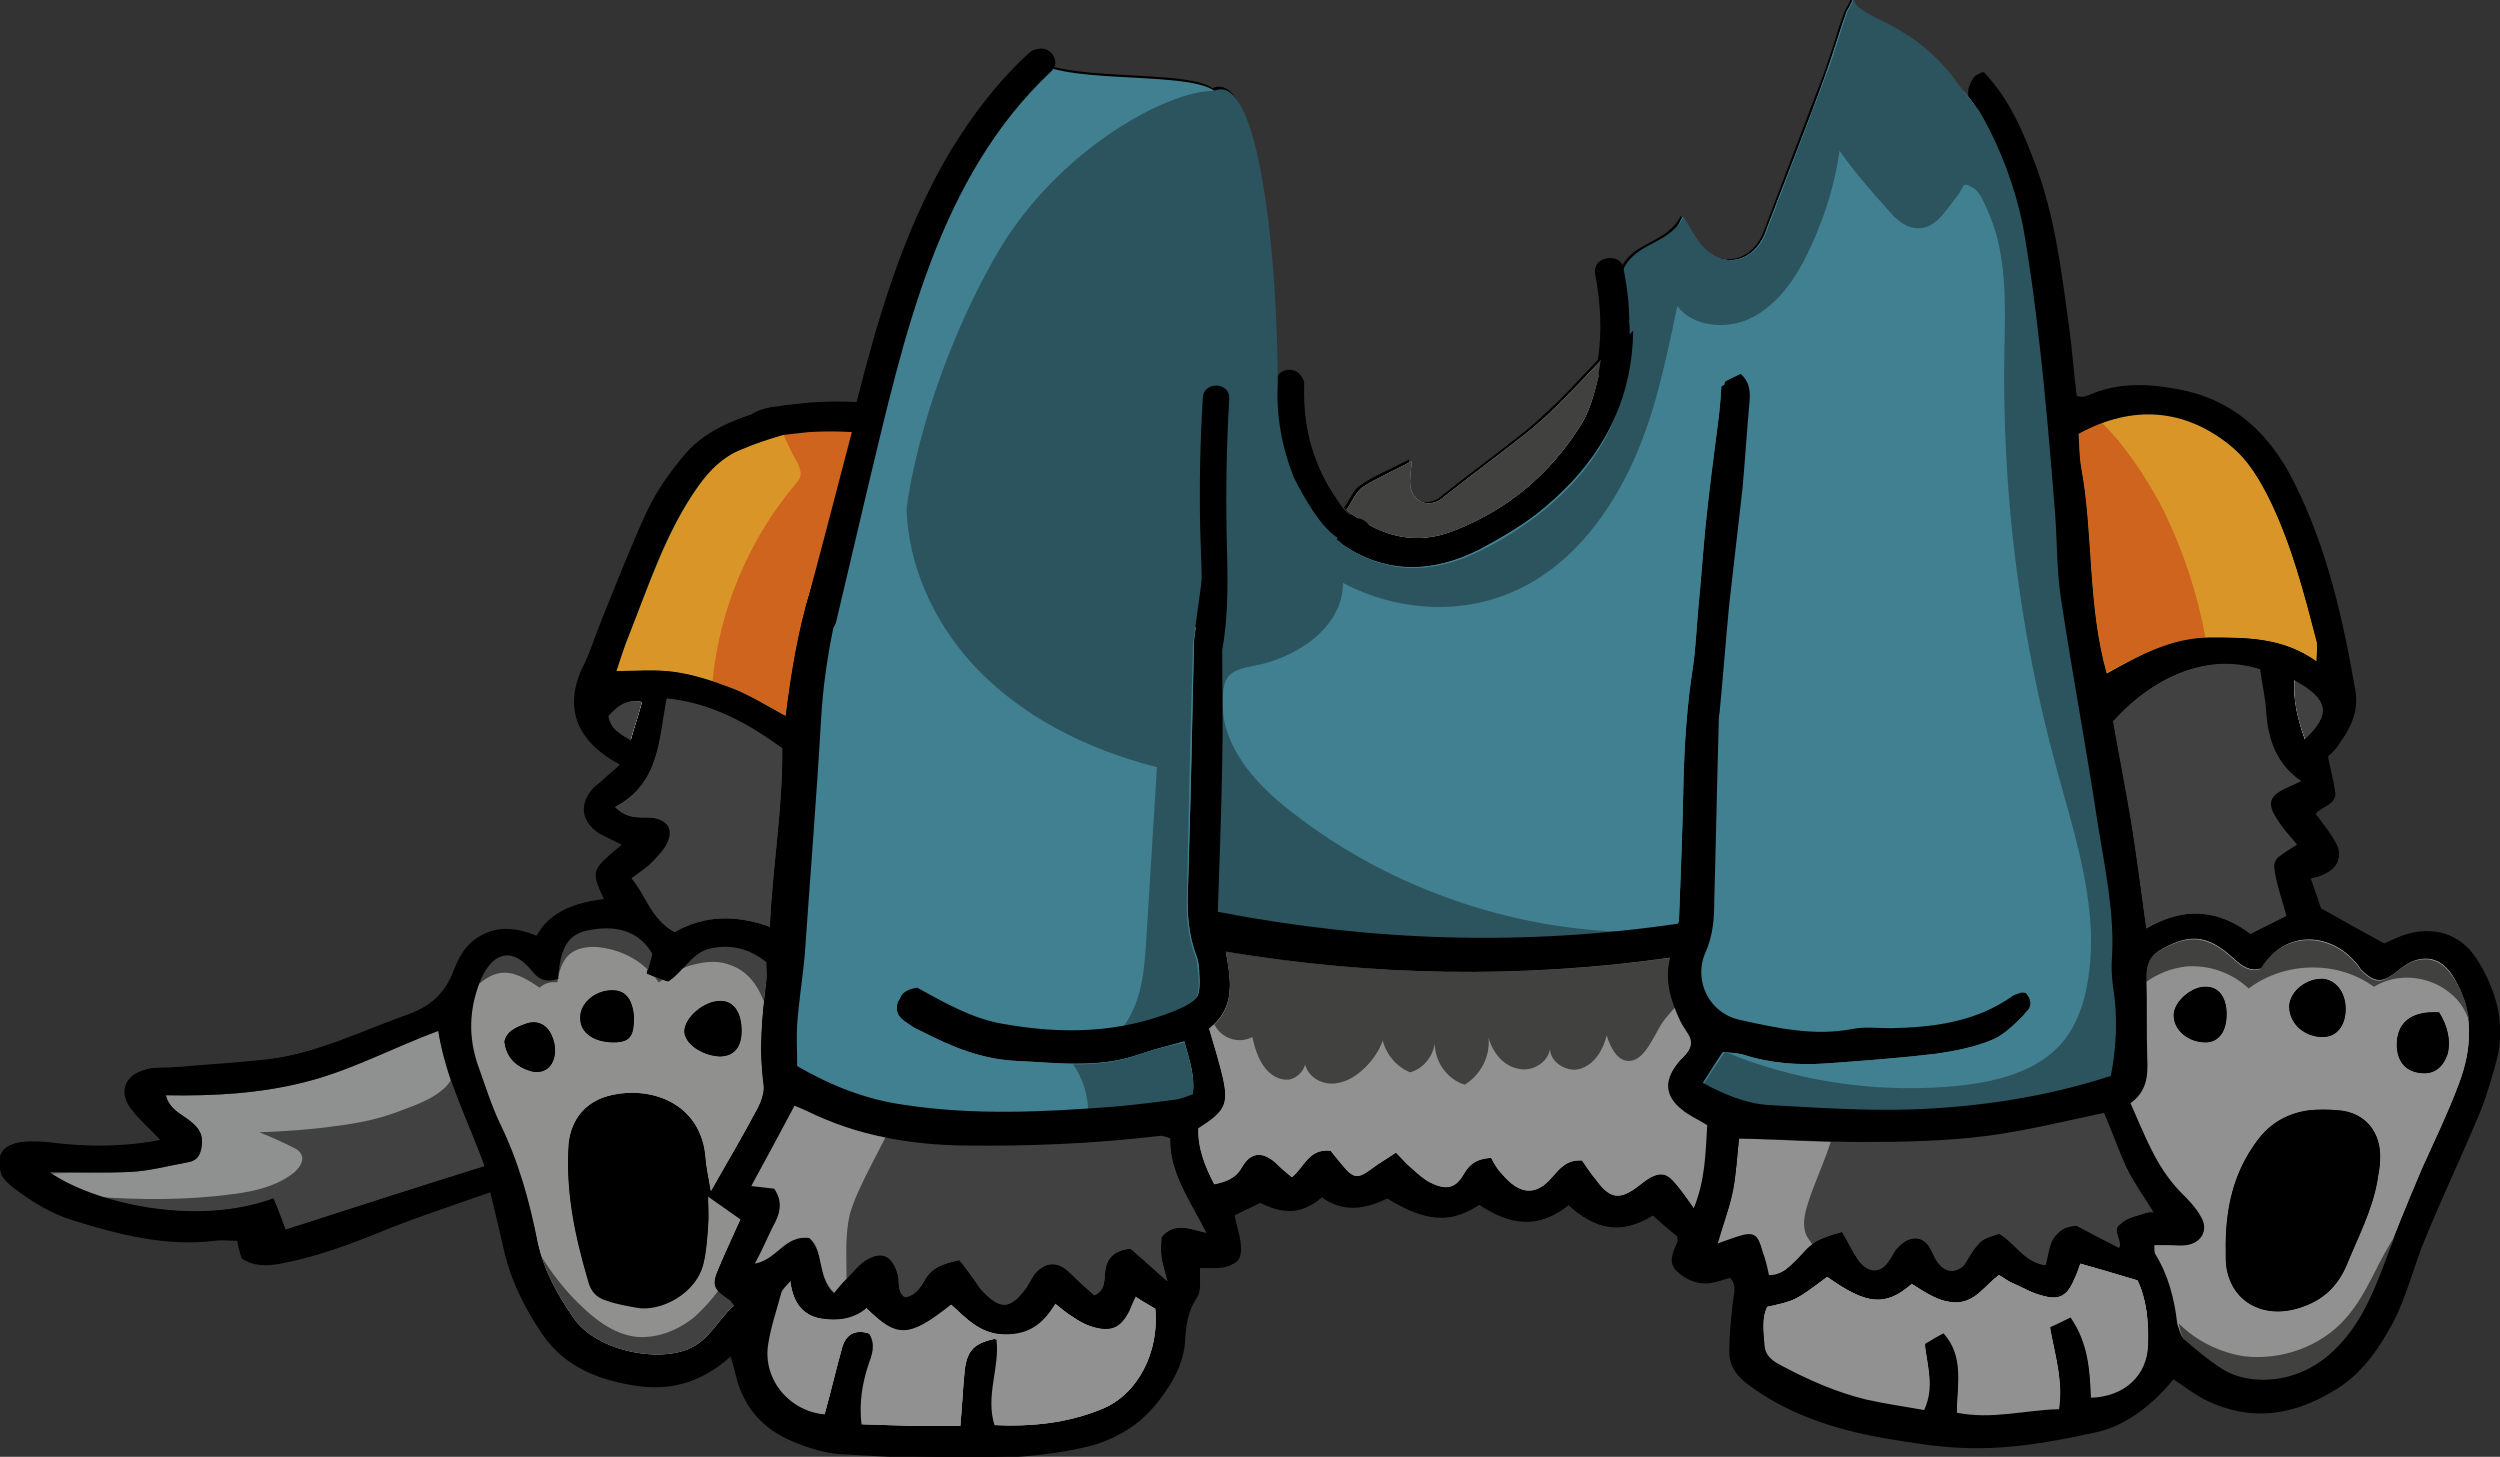 <?xml version="1.0" encoding="utf-8"?>
<!-- Generator: Adobe Illustrator 23.0.5, SVG Export Plug-In . SVG Version: 6.00 Build 0)  -->
<svg version="1.1" id="Capa_1" xmlns="http://www.w3.org/2000/svg" xmlns:xlink="http://www.w3.org/1999/xlink" x="0px" y="0px"
	 viewBox="0 0 283.5 165.2" style="enable-background:new 0 0 283.5 165.2;" xml:space="preserve">
<rect x="0" y="0" width="283.5" height="165.2" fill="#333333" stroke="none"/>
<style type="text/css">
	.st0{clip-path:url(#SVGID_2_);}
	.st1{clip-path:url(#SVGID_2_);fill:#418091;}
	.st2{clip-path:url(#SVGID_2_);fill:#418090;}
	.st3{clip-path:url(#SVGID_2_);fill:#909190;}
	.st4{clip-path:url(#SVGID_2_);fill:#90908F;}
	.st5{clip-path:url(#SVGID_2_);fill:#404140;}
	.st6{clip-path:url(#SVGID_2_);fill:#659D52;}
	.st7{clip-path:url(#SVGID_2_);fill:#90918F;}
	.st8{clip-path:url(#SVGID_2_);fill:#FFFFFF;}
	.st9{clip-path:url(#SVGID_2_);fill:#D99528;}
	.st10{clip-path:url(#SVGID_2_);fill:#2B545E;}
	.st11{clip-path:url(#SVGID_2_);fill:#414140;}
	.st12{clip-path:url(#SVGID_2_);fill:#8F9190;}
	.st13{clip-path:url(#SVGID_2_);fill:#CE641D;}
</style>
<g>
	<defs>
		<rect id="SVGID_1_" x="0" width="283.5" height="165.2"/>
	</defs>
	<clipPath id="SVGID_2_">
		<use xlink:href="#SVGID_1_"  style="overflow:visible;"/>
	</clipPath>
	<path class="st0" d="M2,129.6c0.9-0.2,1.9-0.1,2.9,0c4.4,0.6,8.8,0.6,13.3-0.3c-1.2-1.3-2.4-2.3-3.3-3.5c-1.5-1.9-0.8-3.9,1.6-4.5
		c1-0.3,2.1-0.1,3.2-0.2c3.5-0.3,7-0.5,10.5-0.9c5.6-0.7,10.6-3.2,15.9-5.1c2.6-0.9,4.4-2.4,5.4-5.2c1.6-4.2,4.8-5.3,8.9-3.7
		c0.1,0,0.2,0,0.4,0c1.6-3,4.6-3.8,7.7-4.2c-1.5-3.3-1.5-3.3,2-6.2c-0.8-0.4-1.6-0.8-2.4-1.2c-2-1.2-2.5-3.1-1.1-4.9
		c0.3-0.5,0.9-0.8,1.3-1.2c0.6-0.6,1.3-1.1,2-1.8c-5.3-2.8-6.4-6.9-4-11.5c0.7-1.5,1.2-3.1,1.8-4.6c1.7-4.2,3.4-8.6,5.3-12.7
		c1.1-2.3,2.6-4.4,4.2-6.3c2-2.4,4.7-3.6,7.6-4.6c0.7-0.5,1.6-0.7,2.4-0.8c0.1,0,0.3,0,0.4,0c0.1,0,0.1,0,0.2-0.1c0,0,0,0,0,0
		c0.9-0.1,1.8-0.2,2.7-0.3c2.1-0.2,4.1-0.2,6.2-0.1c0.4-1.4,0.7-2.7,1-3.8c2.3-8.6,5.1-17.1,9.7-24.8c2.5-4.1,5.4-7.9,8.9-11.1
		c1.2-1.1,2.8,0.3,2.5,1.5c5.1,1.5,15.7,0.6,18.3,2.5c5.1-2.3,7.2,19.1,7.2,33.3c0.1-1.9,3.1-1.8,3,0.1c-0.1,2.9,0.3,5.9,1.4,8.6
		c0.5,1.4,1.2,2.7,2,3.9c0.5,0.7,1.2,2.1,2.1,2.5c0,0,0.1-0.1,0.1-0.1c-0.3-0.2-0.6-0.4-0.9-0.7c0.7-1,1.1-2.1,1.9-2.6
		c1.6-1.1,3.4-1.8,5.5-2.9c-0.1,1-0.1,1.7-0.2,2.5c0,1.9,1.7,2.9,3.4,2c0.3-0.2,0.6-0.5,0.9-0.7c2.9-2.3,5.9-4.5,8.8-6.8
		c1.4-1.1,2.6-2.3,3.9-3.5c1.4-1.4,2.8-2.9,4.6-4.8c0.5-3.2,0.3-6.5-0.3-9.7c-0.4-1.9,2.5-2.6,2.9-0.7c1.5-3.1,5.1-2.7,6.8-5.9
		c0.7,1,1.2,2.1,1.9,3c2.3,2.9,5.9,2.4,7.4-1c0.1-0.3,0.2-0.5,0.3-0.8c2.2-5.8,4.4-11.5,6.6-17.3c0.6-1.7,1.2-3.5,1.7-5.2
		c0.2-0.6,0.4-1.2,0.6-1.7c0.1-0.4,0.4-0.7,0.8-1.6c0.9,2.4,7.1,2.3,12.4,10.3c0.3,0.4,0.6,0.7,0.9,1.1c0-0.1,0-0.2,0-0.3
		c0-0.1,0-0.3,0-0.4c0,0,0-0.1,0-0.1c0,0,0,0,0,0c0-0.1,0-0.1,0-0.2c0-0.3,0.1-0.5,0.2-0.7c0.1-0.2,0.1-0.4,0.3-0.6
		c0.1-0.2,0.2-0.3,0.4-0.5c0,0,0,0,0.1,0c0,0,0.1-0.1,0.1-0.1c0,0,0.1,0,0.1,0c0,0,0.1,0,0.1,0c0,0,0.1,0,0.1,0
		c2.9,3.1,4.5,6.7,5.8,10.4c2.2,6.1,2.9,12.5,3.9,18.9c0.4,2.5,0.6,5,0.8,7.4c0.4,0.1,0.5,0.1,0.6,0.1c0.3-0.1,0.6-0.1,0.8-0.2
		c3.4-1.6,6.9-1.3,10.4-0.6c6.1,1.2,10.2,5.1,12.9,10.6c3.7,7.4,5.5,15.4,6.9,23.5c0.4,2.3-0.5,4.2-1.8,6c-0.5,0.6-1,1.1-1.3,1.5
		c0.3,1.5,0.7,2.7,0.8,3.9c0.2,1.6-1.6,1.7-2.2,2.6c0.8,1.2,1.8,2.3,2.4,3.5c0.7,1.5-0.1,2.9-1.7,3.4c-0.4,0.1-0.8,0.2-1.3,0.3
		c0.5,1.4,0.9,2.6,1.2,3.5c2.5,1.4,4.8,2.7,7.2,4c0.6-0.3,1.3-0.6,2-0.9c3.4-1.2,6.6-0.3,8.5,2.7c2.2,3.5,3.2,7.3,2.2,11.5
		c-0.6,2.2-1.2,4.3-2.1,6.4c-2.1,5-4.4,9.8-6.4,14.8c-1.3,3.2-2.1,6.5-3.8,9.5c-1.6,2.7-3.6,5.1-6.3,6.8c-4.4,2.6-9,3.1-13.7,0.9
		c-1.5-0.7-2.7-1.7-4.1-2.6c-2.2,3-5.3,5.4-8.5,6.1c-5,1.1-10,2-15.1,1.8c-3-0.1-6-0.6-9-1.1c-5.6-1-11-2.7-15.6-6.2
		c-1.3-1-2-2.1-2-3.7c0-1.8,0.2-3.7,0.4-5.5c0.1-0.9,0.5-1.9-0.3-2.8c-0.8,0.2-1.5,0.5-2.2,0.6c-1.4,0.2-2.7-0.3-3.8-1.3
		c-1.1-1-0.5-2.2,0-3.3c0.1-0.2,0-0.4,0-0.7c-0.9-0.7-1.8-1.5-2.8-2.4c-3.6,2.4-6.7,1.5-9.6-1.2c-3.4,3-6.8,2.2-10.1,0
		c-3.7,2.7-7.1,1.3-10.4-0.7c-2.6,1.3-5.1,1.6-7.5-0.2c-2.2,2.3-4.7,1.8-6.9,0.7c-1.3,0.6-2.3,1.1-3.3,1.6c0.3,1.2,0.6,2.2,0.7,3.2
		c0.2,1.9-0.5,2.5-2.3,2.6c-0.8,0-1.5,0-2.3,0c-0.1,1.4,0.2,2.8-0.4,3.6c-1,1.5-1.2,3.1-1.3,4.7c-0.1,2.3-1.1,4.2-2.3,6
		c-1.9,2.7-4.3,4.8-7.8,5.8c-3.8,1-7.7,1.3-11.6,1.5c-5.7,0.2-11.3-0.2-17-0.5c-1.6-0.1-3.3-0.6-4.8-1.2c-3.3-1.2-5.7-3.4-6.8-6.8
		c-0.3-1-0.5-2-0.9-3.2c-2.9,2.9-6.4,4-10.3,3.5c-4.4-0.6-8.4-2.1-11-5.9c-1.9-2.8-3.5-5.9-4.3-9.3c-0.5-2.2-1-4.3-1.6-6.8
		c-4.5,1.6-8.9,3-13.2,4.8c-3.5,1.4-6.9,2.6-10.6,3.3c-1.6,0.3-3.1,0.3-4.4-0.6c-0.2-0.7-0.4-1.3-0.5-2c-1,0-1.8-0.1-2.5,0
		c-5.6,0.7-10.9-0.7-16.1-2.3c-2.6-0.8-4.8-2.2-6.9-3.8c-0.5-0.4-0.9-0.8-1.2-1.3C-0.5,131.4,0,130,2,129.6"/>
	<path class="st1" d="M222.6,10.3c-1.7,5.2-3.2,10-4.8,14.8c-3,0.1-3.6-0.4-3.7-3.1c0-5.4-0.3-10.8-1.8-16c-0.5-1.9-1.3-3.6-2.2-6
		c-0.4,0.9-0.7,1.2-0.8,1.6c-0.8,2.3-1.5,4.7-2.3,6.9c-2.1,5.8-4.4,11.5-6.6,17.3c-0.1,0.3-0.2,0.5-0.3,0.8c-1.5,3.4-5.1,3.9-7.4,1
		c-0.7-0.9-1.2-1.9-1.9-3c-1.7,3.2-3.3,6.2-4.9,9.2c-0.5,0.9-0.8,2-0.8,3c0.1,8.6-3.5,15.3-9.9,20.7c-2.2,1.9-4.8,3.4-7.4,4.8
		c-5.3,2.7-10.7,2.9-15.8-0.7c-0.3-0.2-0.7-0.4-1.1-0.6c-3.4,4.2-7.7,7.2-12.8,9.5c0,5.5,0.1,11.1,0,16.6
		c-0.1,5.6-0.3,11.1-0.5,16.8c17.6,3.4,35,3.9,52.5,1.3c0.2-0.5,0.3-0.8,0.3-1c0.2-5.1,0.4-10.2,0.5-15.3c0.1-4.5,0.4-9,1.1-13.4
		c0.3-2.2,0.4-4.5,0.6-6.7c0.3-3,0.5-6,0.8-9.1c0.4-3.9,0.9-7.8,1.4-11.6c0.2-1.4,0.3-2.7,0.4-4.3c0.5-0.3,1.2-0.6,1.8-0.9
		c1.1,0.9,1.1,2,1,3.1c-0.2,3.3-0.4,6.6-0.8,9.9c-0.4,4.4-1,8.7-1.5,13.1c-0.4,4.1-0.8,8.2-1.1,12.3c0,0.5-0.1,1-0.1,1.5
		c-0.2,6.6-0.4,13.1-0.5,19.7c0,2.1-0.2,4-1,6c-1.3,3.1,0.4,6.9,4.1,7.7c4.1,0.8,8.2,1.8,12.5,1c1.4-0.3,2.9-0.1,4.4-0.1
		c4.9-0.1,9.7-0.7,13.9-3.7c0.2-0.2,0.5-0.3,0.8-0.3c0.2,0,0.4,0,0.6,0c0.7,0.7,0.7,1.5,0.1,2.1c-1.1,1.1-2.3,2.3-3.7,2.8
		c-2,0.8-4.1,1.2-6.2,1.5c-4.2,0.5-8.3,0.8-12.5,1.1c-3.1,0.2-6.2,0-9.3-1c-0.7-0.2-1.5-0.2-2.4-0.3c-0.9,1.3-1.7,2.6-2.6,4
		c2.4,1.3,4.8,2.3,7.3,2.5c5.6,0.4,11.2,0.8,16.7,0.5c7.5-0.3,14.9-1.4,22.3-3.8c0.7-3.5,0.9-7,0.3-10.6c-0.2-1.1-0.2-2.2-0.1-3.2
		c0.3-5.1-0.8-10.1-1.6-15.1c-1.4-8.6-2.9-17.1-4.2-25.7c-0.5-3.4-0.4-6.8-0.7-10.2c-0.5-6.1-1-12.3-1.7-18.4
		c-0.5-4.6-1.1-9.1-1.9-13.6c-0.8-4.4-2.4-8.6-4.7-12.6C224.2,12.1,223.5,11.3,222.6,10.3"/>
	<path class="st2" d="M135.6,71.1c-3.9,0-7.6,0.1-11.3,0c-5.6-0.1-10.4-2.2-14.8-5.5c-3.2-2.4-5.4-5.6-7.5-9.1
		c-2.9,3.3-5.4,6.7-6.7,10.9c-1.4,4.8-2.3,9.7-2.5,14.7c-0.4,8.7-1.1,17.4-1.8,26c-0.2,2.8-0.7,5.6-0.9,8.4c-0.1,1.6,0,3.1,0,4.8
		c3.8,2.2,7.8,3.8,12.2,4.4c7.9,1.1,15.8,0.8,23.7,0.2c2.3-0.2,4.7-0.4,7-0.8c0.7-0.1,1.5-0.5,2.2-0.7c0.4-2.2-0.3-4.1-0.9-6.3
		c-1.8,0.5-3.5,0.9-5.2,1.5c-4.6,1.6-9.3,0.9-14,0.7c-3.8-0.2-7.2-1.6-10.5-3.3c-0.4-0.2-0.9-0.4-1.3-0.7c-0.7-0.5-1.6-0.9-1.6-2
		c0-1.3,1-1.5,2-1.8c3.1,1.7,6.1,3.4,9.7,4.1c6.7,1.2,13.2,1.1,19.6-1.5c2.6-1.1,3.2-1.8,3-4.6c0-0.8-0.1-1.6-0.4-2.3
		c-0.8-2.2-1-4.6-0.9-6.9c0.3-9.5,0.5-19,0.7-28.5C135.4,72.4,135.5,71.9,135.6,71.1"/>
	<path class="st3" d="M139,107.8c0.6,3.3,1.2,6.5-1.9,8.8c0.5,1.7,1,3.3,1.4,4.9c0.9,3.6,0.6,4.2-2.6,6.4c-0.1,2.2,0.7,4.3,1.8,6.4
		c1.3-0.3,2.4-0.6,3.2-2c1-1.8,2.5-1.7,4-0.2c0.5,0.5,1,0.9,1.6,1.4c1.4-1.1,1.9-3.3,4.4-3c0.3,0.4,0.8,1,1.3,1.6
		c1.3,1.6,1.8,1.6,3.4,0.4c0.8-0.6,1.7-1.1,2.7-1.8c0.7,0.7,1.2,1.3,1.8,1.8c0.7,0.6,1.3,1.2,2.1,1.6c1.8,0.9,2.9,0.7,3.9-1.1
		c0.7-1.2,1.6-1.6,3-1.7c0.3,0.6,0.7,1.3,1.2,1.8c2,2.4,3.9,2.6,5.8,0.3c0.9-1,1.6-1.9,3.3-1.8c0.5,0.7,1,1.5,1.6,2.2
		c1.6,2.2,2.7,2.3,4.8,0.7c0.5-0.4,0.9-0.7,1.4-1c1.2-0.6,1.9-0.4,2.8,0.7c0.7,0.8,1.3,1.7,2.1,2.8c1.4-3.4,1.4-6.6,1.6-9.6
		c-1.1-0.7-2.1-1.1-2.9-1.8c-1.8-1.5-2-3.2-0.5-5.1c0.3-0.4,0.7-0.7,1-1.1c0.6-0.8,0.8-1.6,0.2-2.4c-0.3-0.4-0.5-0.8-0.8-1.3
		c-1.1-2.3-1.9-4.7-1.2-7.3C172.4,110.9,155.8,110.6,139,107.8"/>
	<path class="st3" d="M241.5,125.1c1.8-1.3,2-3,1.9-5c-0.1-3.1,0-6.3-0.1-9.4c0-1.5,0.5-2.4,1.8-3.1c3.2-1.8,5.3-1.6,8.2,1.1
		c0.9,0.8,1.8,1.5,3,1.1c3-4.7,8.1-3.8,10.7-0.8c0.3,0.3,0.5,0.6,0.7,0.9c1.6,1.6,2.4,1.6,4.2,0.1c0.6-0.5,1.4-1,2.2-1.2
		c1.7-0.4,3,0.3,4,1.8c2.5,4,2.3,8.2,0.7,12.4c-1.2,3.2-2.7,6.3-4.1,9.4c-1.7,4-3.3,7.9-4.8,11.9c-1.2,3.1-2.6,6.1-5,8.5
		c-3.9,4.1-9.6,4.5-12.9,2.5c-1.6-1-3-2.2-4.4-3.4c-0.4-0.4-0.6-1.2-0.8-1.8c-0.5-2.8-1.2-5.5-2.7-8c-0.1-0.2-0.1-0.5-0.1-1
		c0.7,0,1.2,0,1.8,0c0.6,0,1.2,0.1,1.8,0c1.7-0.2,2.6-1.7,1.7-3.2c-0.6-1.1-1.5-2-2.4-2.9C244.4,132.2,243.2,128.6,241.5,125.1
		 M252.4,142c0-0.2,0,0.2,0,0.6c0,4.3,3.4,6.9,7.7,5.9c2.8-0.7,4.8-2.2,6-5c1.3-3.2,2.9-6.2,3.5-9.6c0.1-0.8,0.3-1.5,0.3-2.3
		c0.2-3.2-1.7-5.5-4.8-5.7c-1.1-0.1-2.2-0.1-3.2,0c-2.4,0.3-4.4,1.4-5.9,3.4C253.3,132.9,252.3,137,252.4,142 M276.6,114.8
		c-3.2-0.2-4.9,1.2-4.8,3.9c0.1,1.8,1.1,2.9,2.9,3c1.4,0.1,2.4-0.7,2.9-2.3C277.9,118,277.6,116.4,276.6,114.8 M266,114.4
		c0-2-1.3-3.5-2.9-3.4c-1.9,0.1-3.6,1.7-3.5,3.3c0.1,1.9,1.8,3.3,3.8,3.3C265,117.6,266,116.3,266,114.4 M252.5,115
		c0-1.9-0.9-3.1-2.3-3.1c-1.6-0.1-3.6,1.6-3.7,3.1c-0.1,1.8,1.7,3.3,3.8,3.2C251.6,118.1,252.5,117,252.5,115"/>
	<path class="st4" d="M86.9,109c0,0.9,0.1,1.6,0,2.3c-0.5,3.9-0.9,7.8-0.3,11.7c0.1,0.9-0.3,1.9-0.7,2.7c-1.6,3-3.3,5.9-5.3,9.4
		c-0.3-1.7-0.5-2.7-0.6-3.7c-0.4-6.4-6.4-8.4-11.1-7.1c-2.5,0.7-4.1,2.6-4.4,5.3c-0.4,5.4,0.7,10.5,2.2,15.6c0.3,1.2,1,1.9,2.1,2.2
		c1.1,0.4,2.3,0.6,3.4,0.8c2.6,0.5,6.8-1.5,7.6-5.1c0.3-1.3,0.4-2.7,0.5-4.1c0.1-1.2,0-2.3,0-3.4c1.3,0.9,2.4,1.7,3.7,2.6
		c-0.8,1.8-1.7,3.7-2.5,5.6c-0.8,1.9-0.7,2.3,1.2,3.5c0.2,0.1,0.3,0.4,0.6,0.7c-1.7,1.4-2.5,3.4-4.5,4.6c-3.4,2.1-11.1,0.8-13.8-3.2
		c-1.8-2.6-3.3-5.3-4-8.4c-1-4.7-2.3-9.3-4.4-13.6c-1-2.1-1.7-4.4-2.5-6.6c-1.1-3.2-1-6.3,0.2-9.4c1.2-3.1,3.5-4.4,6-1.2
		c0.8,1,1.7,1.2,2.9,0.8c0.2-2.4,0.5-5,3.4-5.5c2.9-0.6,5.7-0.1,7.3,2.7c-0.2,0.7-0.4,1.4-0.6,2.2c0.9,0.4,1.7,0.7,2.4,0.9
		c1.9-1.3,2.7-3.4,5-3.8C83.2,106.9,85.1,107.5,86.9,109 M81.7,113.5c-1.9,0-4.1,1.9-4.1,3.5c0.1,1.4,2,2.7,4,2.8
		c1.6,0,2.5-1,2.5-2.9C84.1,114.8,83.2,113.5,81.7,113.5 M69.2,112.3c-1.9,0.1-3.5,1.6-3.4,3.2c0,1.7,1.7,2.8,4.1,2.7
		c1.6-0.1,2-0.8,2-2.9C71.7,113.2,70.9,112.2,69.2,112.3 M57.2,118.1c0.2,1.8,1.3,2.9,3.1,3.4c0.4,0.1,1,0.1,1.4-0.1
		c1.2-0.5,1.6-2.3,0.9-3.9c-0.5-1.3-1.7-1.9-3-1.4C58.5,116.5,57.5,116.9,57.2,118.1"/>
	<path class="st5" d="M94.5,146.6c0.6-0.6,1-1.2,1.6-1.7c0.7-0.7,1.3-1.5,2.1-2c1.8-1.1,3-0.5,3.5,1.5c0.2,0.9-0.1,2,0.9,2.7
		c1.1-0.1,1.7-1,2.2-1.8c0.8-1.6,2.2-2,4-2.4c0.5,0.7,1,1.3,1.5,2c0.4,0.5,0.7,1.2,1.2,1.6c2,2.1,3.2,1.9,4.9-0.5
		c0.3-0.5,0.6-1,0.9-1.5c1.3-1.5,2.7-1.5,4.1-0.1c0.9,0.9,1.8,1.7,2.7,2.5c1.2-0.6,1.1-1.5,1.2-2.4c0.1-1.8,1-2.7,2.9-2.9
		c1.2,1,2.4,2.2,4.2,3.7c-0.3-1.3-0.6-2-0.7-2.8c-0.1-0.8,0-1.5,0-2.2c1.5-1.8,3.3-0.9,5.1-0.5c-1.8-3.8-4.3-6.9-4.1-10.9
		c-0.6-0.2-0.9-0.3-1.2-0.3c-7.5,0.9-15,1.2-22.5,1.1c-6.1-0.1-12-1.2-17.6-3.9c-0.4-0.2-0.9-0.4-1.4-0.6c-1.6,3-3.2,6-4.9,9.1
		c0.9,0.1,1.8,0.2,2.6,0.3c1.1,1.5,0.6,3-0.2,4.4c-0.7,1.2-1.3,2.5-2,4.1c2.6-0.5,3.4-3.3,6.1-2.9C93.5,141.8,92.6,144.7,94.5,146.6
		"/>
	<path class="st5" d="M194.8,141c0.8-0.3,1.5-0.6,2.3-0.8c1.9-0.6,2.5-0.2,3,1.6c0.2,0.8,0.4,1.7,0.7,2.6c1.4,0,2.2-0.8,3-1.6
		c0.7-0.7,1.3-1.5,2.1-2c0.9-0.5,1.9-0.8,3-1.1c0.7,1.2,1.1,2.1,1.7,3c1.2,1.8,2.7,1.8,3.9,0c0.3-0.5,0.6-1,1-1.5
		c0.9-0.9,2.5-1.3,3.4,0.4c0.3,0.5,0.5,1.1,0.8,1.5c1,1.4,2.3,1.3,3.4,0c0.2-0.3,0.4-0.7,0.6-1c0.9-1.5,0.9-1.5,3-2.2
		c1.8,1,2.9,3.4,5.5,3.6c0.5-1.9,0.3-4.4,3.3-4.5c1.5,0.8,3.2,1.7,4.8,2.5c0.2-0.2,0.4-0.3,0.4-0.5c0.1-0.8-0.8-1.8,0.1-2.5
		c0.8-0.5,1.8-0.7,2.7-1c0.3-0.1,0.8,0,1.2,0c-1.2-1.9-2.4-3.6-3.3-5.5c-1-1.9-1.7-4-2.5-6.1c-4.3,0.9-8.7,2.1-13.2,2.6
		c-4.6,0.6-9.4,0.7-14.1,0.7c-4.6,0-9.2-0.2-14.1-0.4c-0.2,1.9-0.3,4-0.7,6C196.1,137,195.4,138.9,194.8,141"/>
	<path class="st6" d="M235.7,49.2c0.1,1.3,0,2.6,0.3,3.8c1.4,7.7,0.7,15.6,2.9,23.4c3.7-2.1,7.4-4,11.7-4.1c4.1,0,8.2-0.1,12.1,2.7
		c0-1,0.1-1.7,0-2.3c-1.4-5.4-2.8-10.8-5.2-15.8c-1.1-2.4-2.4-4.6-4.6-6.4C247.9,46.3,242,45.7,235.7,49.2"/>
	<path class="st5" d="M5.6,132.9c4.8,3.5,16.4,6.3,25.4,3c0.4,1.1,0.9,2.2,1.4,3.5c7.5-2.4,14.9-4.8,22.6-7.2
		c-1.8-5.1-4.4-9.9-5.3-15.5c-5.2,1.9-9.9,4.5-15.1,5.8c-5.2,1.3-10.4,1.7-15.8,1.5c0.4,1.7,1.7,2.1,2.6,2.8
		c0.9,0.7,1.6,1.4,1.5,2.7c-0.1,1.1-0.4,1.9-1.6,2.1c-2.2,0.4-4.4,0.9-6.6,1.1C11.8,133.1,9,132.9,5.6,132.9"/>
	<path class="st6" d="M99.5,54.4c-0.5-0.4-0.9-0.7-1.2-1c-1.5-1.2-3.2-2.3-4.6-3.6c-1.1-1-2.2-1.4-3.4-1c-2.2,0.6-4.3,1.3-6.4,2.2
		c-2,0.8-3.6,2.3-4.9,4.1c-3.6,5.2-5.6,11.2-7.9,17c-0.5,1.3-0.9,2.6-1.4,4c2.3,0,4.5-0.2,6.6,0.1c2.2,0.3,4.4,1,6.4,1.8
		c2.1,0.8,4,2,6.2,3.2c0.6-4.9,1.4-9.7,2.8-14.3C93.4,62.1,96.3,58.3,99.5,54.4"/>
	<path class="st3" d="M234.8,149.5c2,2.9,2.2,6,2.3,9.1c3.8-0.1,6.4-2.6,6.5-6c0.1-2.7-0.2-5.3-1.2-7.4c-2.3-0.7-4.4-1.3-6.5-1.9
		c-0.2,0.5-0.4,1.2-0.7,1.8c-0.8,1.9-1.7,2.4-3.7,1.8c-1.2-0.3-2.3-1-3.5-1.5c-0.4-0.2-0.8-0.5-1.3-0.8c-1.6,1.1-2.6,3-4.8,3.1
		c-2,0-3.5-1.1-5.1-2.1c-3,2.6-5.1,2.4-9.6-0.8c-3.6,2.7-3.6,2.7-6.8,3.4c-0.7,1.4-0.4,3-0.3,4.5c0.1,1.2,1,1.8,2,2.4
		c3,1.7,6.1,3,9.5,3.8c2.2,0.5,4.4,0.8,6.6,1.2c1.2-2.6,0.4-5,0.1-7.5c0.7-0.4,1.3-0.8,2.1-1.2c2.4,2.7,1.5,5.9,1.5,9
		c3.9,0.7,7.6-0.3,11.6-0.4c0.5-3.2-0.4-6.1-1-9.3C233.2,150.2,233.9,149.9,234.8,149.5"/>
	<path class="st5" d="M239.6,81.8c0.7,4,1.4,7.8,2.1,11.7c0.6,3.8,1.1,7.6,1.7,11.8c4.2-2.5,8.1-2.2,11.8,0.6
		c1.4-0.7,2.8-1.4,4.2-2.1c-0.4-1.5-0.9-2.9-1.2-4.3c-0.4-2-0.4-2,1.3-3.1c0.3-0.2,0.6-0.4,1.1-0.7c-0.8-1-1.6-1.9-2.2-2.8
		c-1.3-2-0.9-2.8,1.2-3.7c0.4-0.2,0.9-0.4,1.5-0.7c-2.9-1.9-3.8-4.6-4-7.8c-0.1-1.6-0.5-3.3-0.7-4.9
		C250.8,74.1,244.6,76.3,239.6,81.8"/>
	<path class="st3" d="M131,148.4c-0.7-0.4-1.4-0.8-2.3-1.4c-0.3,0.6-0.5,1.1-0.7,1.6c-1,2-2.1,2.5-4.3,1.8c-0.7-0.2-1.4-0.6-2.1-1.1
		c-0.7-0.4-1.2-0.9-2-1.5c-1.3,2.2-3,3.6-5.9,3.5c-2.7-0.1-4.2-1.9-5.9-3.4c-4.7,3.8-6.1,3.8-9.6,0.4c-1.5,1.3-3.3,1.5-5.2,1.2
		c-2.1-0.4-3.1-1.9-3.4-4.3c-0.5,0.6-1,1-1.1,1.4c-0.6,2-1.2,3.9-1.5,5.9c-0.6,4,2.5,7.7,6.5,7.9c0.7-2.5,1.3-5.1,2-7.6
		c0.4-1.4,1.4-2.1,3-1.6c0.6,1.1,0.3,2.2-0.1,3.4c-0.8,2.1-1.1,4.3-0.8,6.9c1.9,0.1,3.8,0.1,5.8,0.2c1.8,0,3.7,0,5.5,0
		c0.2-2.2,0.3-4.3,0.5-6.4c0.3-2.2,1.1-3,3.5-3.5c0.4,3.3-1.3,6.5-0.2,9.8c4.2,0.2,8.3-0.2,12.2-1.8
		C129,158.2,131.5,153.3,131,148.4"/>
	<path class="st5" d="M69.7,91.5c1.3,1.4,2.6,1.2,3.9,1.2c2,0.1,2.8,1.3,1.8,3.1c-0.4,0.8-1.2,1.5-1.9,2.2c-0.5,0.5-1.2,0.9-2,1.5
		c1.7,2,2.3,4.8,5,6.2c3.3-1.9,6.9-2,10.8-0.6c0.3-6.9,1.5-13.6,1.4-20.3c-4-2.9-8.1-5.1-13.2-5.7C74.7,83.9,74.8,88.9,69.7,91.5"/>
	<path class="st7" d="M160.1,52.3c-2.1,1.1-3.9,1.9-5.5,2.9c-0.8,0.5-1.2,1.6-1.9,2.6c3.9,3.2,8,4.1,12.4,2.3
		c6-2.4,10.7-6.4,14.1-11.8c1.4-2.2,1.8-4.6,2.6-7.7c-1.9,2-3.4,3.6-4.9,5.1c-1.2,1.2-2.5,2.4-3.9,3.5c-2.9,2.3-5.9,4.5-8.8,6.8
		c-0.3,0.2-0.6,0.5-0.9,0.7c-1.7,1-3.4-0.1-3.4-2C159.9,54,160,53.3,160.1,52.3"/>
	<path class="st8" d="M261.4,83.9c3-2.9,2.7-4.6-1.2-6.8C260,79.5,260.6,81.7,261.4,83.9"/>
	<path class="st8" d="M71.5,84c0.4-1.5,0.9-2.8,1.3-4.4c-1.8-0.4-2.8,0.5-3.9,1.6C69.2,82.6,70.3,83.2,71.5,84"/>
	<path class="st1" d="M222.6,10.3c-1.7,5.2-3.2,10-4.8,14.8c-3,0.1-3.6-0.4-3.7-3.1c0-5.4-0.3-10.8-1.8-16c-0.5-1.9-1.3-3.6-2.2-6
		c-0.4,0.9-0.7,1.2-0.8,1.6c-0.8,2.3-1.5,4.7-2.3,6.9c-2.1,5.8-4.4,11.5-6.6,17.3c-0.1,0.3-0.2,0.5-0.3,0.8c-1.5,3.4-5.1,3.9-7.4,1
		c-0.7-0.9-1.2-1.9-1.9-3c-1.7,3.2-3.3,6.2-4.9,9.2c-0.5,0.9-0.8,2-0.8,3c0.1,8.6-3.5,15.3-9.9,20.7c-2.2,1.9-4.8,3.4-7.4,4.8
		c-5.3,2.7-10.7,2.9-15.8-0.7c-0.3-0.2-0.7-0.4-1.1-0.6c-3.4,4.2-7.7,7.2-12.8,9.5c0,5.5,0.1,11.1,0,16.6
		c-0.1,5.6-0.3,11.1-0.5,16.8c17.6,3.4,35,3.9,52.5,1.3c0.2-0.5,0.3-0.8,0.3-1c0.2-5.1,0.4-10.2,0.5-15.3c0.1-4.5,0.4-9,1.1-13.4
		c0.3-2.2,0.4-4.5,0.6-6.7c0.3-3,0.5-6,0.8-9.1c0.4-3.9,0.9-7.8,1.4-11.6c0.2-1.4,0.3-2.7,0.4-4.3c0.5-0.3,1.2-0.6,1.8-0.9
		c1.1,0.9,1.1,2,1,3.1c-0.2,3.3-0.4,6.6-0.8,9.9c-0.4,4.4-1,8.7-1.5,13.1c-0.4,4.1-0.8,8.2-1.1,12.3c0,0.5-0.1,1-0.1,1.5
		c-0.2,6.6-0.4,13.1-0.5,19.7c0,2.1-0.2,4-1,6c-1.3,3.1,0.4,6.9,4.1,7.7c4.1,0.8,8.2,1.8,12.5,1c1.4-0.3,2.9-0.1,4.4-0.1
		c4.9-0.1,9.7-0.7,13.9-3.7c0.2-0.2,0.5-0.3,0.8-0.3c0.2,0,0.4,0,0.6,0c0.7,0.7,0.7,1.5,0.1,2.1c-1.1,1.1-2.3,2.3-3.7,2.8
		c-2,0.8-4.1,1.2-6.2,1.5c-4.2,0.5-8.3,0.8-12.5,1.1c-3.1,0.2-6.2,0-9.3-1c-0.7-0.2-1.5-0.2-2.4-0.3c-0.9,1.3-1.7,2.6-2.6,4
		c2.4,1.3,4.8,2.3,7.3,2.5c5.6,0.4,11.2,0.8,16.7,0.5c7.5-0.3,14.9-1.4,22.3-3.8c0.7-3.5,0.9-7,0.3-10.6c-0.2-1.1-0.2-2.2-0.1-3.2
		c0.3-5.1-0.8-10.1-1.6-15.1c-1.4-8.6-2.9-17.1-4.2-25.7c-0.5-3.4-0.4-6.8-0.7-10.2c-0.5-6.1-1-12.3-1.7-18.4
		c-0.5-4.6-1.1-9.1-1.9-13.6c-0.8-4.4-2.4-8.6-4.7-12.6C224.2,12.1,223.5,11.3,222.6,10.3"/>
	<path class="st2" d="M135.6,71.1c-3.9,0-7.6,0.1-11.3,0c-5.6-0.1,17.9-57.5,13.4-60.8c-3.2-2.4-18.8-0.5-20.8-4
		C97.2,31.1,94.5,65.8,95.3,67.4c-1.4,4.8-2.3,9.7-2.5,14.7c-0.4,8.7-1.1,17.4-1.8,26c-0.2,2.8-0.7,5.6-0.9,8.4
		c-0.1,1.6,0,3.1,0,4.8c3.8,2.2,7.8,3.8,12.2,4.4c7.9,1.1,15.8,0.8,23.7,0.2c2.3-0.2,4.7-0.4,7-0.8c0.7-0.1,1.5-0.5,2.2-0.7
		c0.4-2.2-0.3-4.1-0.9-6.3c-1.8,0.5-3.5,0.9-5.2,1.5c-4.6,1.6-9.3,0.9-14,0.7c-3.8-0.2-7.2-1.6-10.5-3.3c-0.4-0.2-0.9-0.4-1.3-0.7
		c-0.7-0.5-1.6-0.9-1.6-2c0-1.3,1-1.5,2-1.8c3.1,1.7,6.1,3.4,9.7,4.1c6.7,1.2,13.2,1.1,19.6-1.5c2.6-1.1,3.2-1.8,3-4.6
		c0-0.8-0.1-1.6-0.4-2.3c-0.8-2.2-1-4.6-0.9-6.9c0.3-9.5,0.5-19,0.7-28.5C135.4,72.4,135.5,71.9,135.6,71.1"/>
	<path class="st3" d="M139,107.8c0.6,3.3,1.2,6.5-1.9,8.8c0.5,1.7,1,3.3,1.4,4.9c0.9,3.6,0.6,4.2-2.6,6.4c-0.1,2.2,0.7,4.3,1.8,6.4
		c1.3-0.3,2.4-0.6,3.2-2c1-1.8,2.5-1.7,4-0.2c0.5,0.5,1,0.9,1.6,1.4c1.4-1.1,1.9-3.3,4.4-3c0.3,0.4,0.8,1,1.3,1.6
		c1.3,1.6,1.8,1.6,3.4,0.4c0.8-0.6,1.7-1.1,2.7-1.8c0.7,0.7,1.2,1.3,1.8,1.8c0.7,0.6,1.3,1.2,2.1,1.6c1.8,0.9,2.9,0.7,3.9-1.1
		c0.7-1.2,1.6-1.6,3-1.7c0.3,0.6,0.7,1.3,1.2,1.8c2,2.4,3.9,2.6,5.8,0.3c0.9-1,1.6-1.9,3.3-1.8c0.5,0.7,1,1.5,1.6,2.2
		c1.6,2.2,2.7,2.3,4.8,0.7c0.5-0.4,0.9-0.7,1.4-1c1.2-0.6,1.9-0.4,2.8,0.7c0.7,0.8,1.3,1.7,2.1,2.8c1.4-3.4,1.4-6.6,1.6-9.6
		c-1.1-0.7-2.1-1.1-2.9-1.8c-1.8-1.5-2-3.2-0.5-5.1c0.3-0.4,0.7-0.7,1-1.1c0.6-0.8,0.8-1.6,0.2-2.4c-0.3-0.4-0.5-0.8-0.8-1.3
		c-1.1-2.3-1.9-4.7-1.2-7.3C172.4,110.9,155.8,110.6,139,107.8"/>
	<path class="st3" d="M241.5,125.1c1.8-1.3,2-3,1.9-5c-0.1-3.1,0-6.3-0.1-9.4c0-1.5,0.5-2.4,1.8-3.1c3.2-1.8,5.3-1.6,8.2,1.1
		c0.9,0.8,1.8,1.5,3,1.1c3-4.7,8.1-3.8,10.7-0.8c0.3,0.3,0.5,0.6,0.7,0.9c1.6,1.6,2.4,1.6,4.2,0.1c0.6-0.5,1.4-1,2.2-1.2
		c1.7-0.4,3,0.3,4,1.8c2.5,4,2.3,8.2,0.7,12.4c-1.2,3.2-2.7,6.3-4.1,9.4c-1.7,4-3.3,7.9-4.8,11.9c-1.2,3.1-2.6,6.1-5,8.5
		c-3.9,4.1-9.6,4.5-12.9,2.5c-1.6-1-3-2.2-4.4-3.4c-0.4-0.4-0.6-1.2-0.8-1.8c-0.5-2.8-1.2-5.5-2.7-8c-0.1-0.2-0.1-0.5-0.1-1
		c0.7,0,1.2,0,1.8,0c0.6,0,1.2,0.1,1.8,0c1.7-0.2,2.6-1.7,1.7-3.2c-0.6-1.1-1.5-2-2.4-2.9C244.4,132.2,243.2,128.6,241.5,125.1
		 M252.4,142c0-0.2,0,0.2,0,0.6c0,4.3,3.4,6.9,7.7,5.9c2.8-0.7,4.8-2.2,6-5c1.3-3.2,2.9-6.2,3.5-9.6c0.1-0.8,0.3-1.5,0.3-2.3
		c0.2-3.2-1.7-5.5-4.8-5.7c-1.1-0.1-2.2-0.1-3.2,0c-2.4,0.3-4.4,1.4-5.9,3.4C253.3,132.9,252.3,137,252.4,142 M276.6,114.8
		c-3.2-0.2-4.9,1.2-4.8,3.9c0.1,1.8,1.1,2.9,2.9,3c1.4,0.1,2.4-0.7,2.9-2.3C277.9,118,277.6,116.4,276.6,114.8 M266,114.4
		c0-2-1.3-3.5-2.9-3.4c-1.9,0.1-3.6,1.7-3.5,3.3c0.1,1.9,1.8,3.3,3.8,3.3C265,117.6,266,116.3,266,114.4 M252.5,115
		c0-1.9-0.9-3.1-2.3-3.1c-1.6-0.1-3.6,1.6-3.7,3.1c-0.1,1.8,1.7,3.3,3.8,3.2C251.6,118.1,252.5,117,252.5,115"/>
	<path class="st4" d="M86.9,109c0,0.9,0.1,1.6,0,2.3c-0.5,3.9-0.9,7.8-0.3,11.7c0.1,0.9-0.3,1.9-0.7,2.7c-1.6,3-3.3,5.9-5.3,9.4
		c-0.3-1.7-0.5-2.7-0.6-3.7c-0.4-6.4-6.4-8.4-11.1-7.1c-2.5,0.7-4.1,2.6-4.4,5.3c-0.4,5.4,0.7,10.5,2.2,15.6c0.3,1.2,1,1.9,2.1,2.2
		c1.1,0.4,2.3,0.6,3.4,0.8c2.6,0.5,6.8-1.5,7.6-5.1c0.3-1.3,0.4-2.7,0.5-4.1c0.1-1.2,0-2.3,0-3.4c1.3,0.9,2.4,1.7,3.7,2.6
		c-0.8,1.8-1.7,3.7-2.5,5.6c-0.8,1.9-0.7,2.3,1.2,3.5c0.2,0.1,0.3,0.4,0.6,0.7c-1.7,1.4-2.5,3.4-4.5,4.6c-3.4,2.1-11.1,0.8-13.8-3.2
		c-1.8-2.6-3.3-5.3-4-8.4c-1-4.7-2.3-9.3-4.4-13.6c-1-2.1-1.7-4.4-2.5-6.6c-1.1-3.2-1-6.3,0.2-9.4c1.2-3.1,3.5-4.4,6-1.2
		c0.8,1,1.7,1.2,2.9,0.8c0.2-2.4,0.5-5,3.4-5.5c2.9-0.6,5.7-0.1,7.3,2.7c-0.2,0.7-0.4,1.4-0.6,2.2c0.9,0.4,1.7,0.7,2.4,0.9
		c1.9-1.3,2.7-3.4,5-3.8C83.2,106.9,85.1,107.5,86.9,109 M81.7,113.5c-1.9,0-4.1,1.9-4.1,3.5c0.1,1.4,2,2.7,4,2.8
		c1.6,0,2.5-1,2.5-2.9C84.1,114.8,83.2,113.5,81.7,113.5 M69.2,112.3c-1.9,0.1-3.5,1.6-3.4,3.2c0,1.7,1.7,2.8,4.1,2.7
		c1.6-0.1,2-0.8,2-2.9C71.7,113.2,70.9,112.2,69.2,112.3 M57.2,118.1c0.2,1.8,1.3,2.9,3.1,3.4c0.4,0.1,1,0.1,1.4-0.1
		c1.2-0.5,1.6-2.3,0.9-3.9c-0.5-1.3-1.7-1.9-3-1.4C58.5,116.5,57.5,116.9,57.2,118.1"/>
	<path class="st5" d="M94.5,146.6c0.6-0.6,1-1.2,1.6-1.7c0.7-0.7,1.3-1.5,2.1-2c1.8-1.1,3-0.5,3.5,1.5c0.2,0.9-0.1,2,0.9,2.7
		c1.1-0.1,1.7-1,2.2-1.8c0.8-1.6,2.2-2,4-2.4c0.5,0.7,1,1.3,1.5,2c0.4,0.5,0.7,1.2,1.2,1.6c2,2.1,3.2,1.9,4.9-0.5
		c0.3-0.5,0.6-1,0.9-1.5c1.3-1.5,2.7-1.5,4.1-0.1c0.9,0.9,1.8,1.7,2.7,2.5c1.2-0.6,1.1-1.5,1.2-2.4c0.1-1.8,1-2.7,2.9-2.9
		c1.2,1,2.4,2.2,4.2,3.7c-0.3-1.3-0.6-2-0.7-2.8c-0.1-0.8,0-1.5,0-2.2c1.5-1.8,3.3-0.9,5.1-0.5c-1.8-3.8-4.3-6.9-4.1-10.9
		c-0.6-0.2-0.9-0.3-1.2-0.3c-7.5,0.9-15,1.2-22.5,1.1c-6.1-0.1-12-1.2-17.6-3.9c-0.4-0.2-0.9-0.4-1.4-0.6c-1.6,3-3.2,6-4.9,9.1
		c0.9,0.1,1.8,0.2,2.6,0.3c1.1,1.5,0.6,3-0.2,4.4c-0.7,1.2-1.3,2.5-2,4.1c2.6-0.5,3.4-3.3,6.1-2.9C93.5,141.8,92.6,144.7,94.5,146.6
		"/>
	<path class="st5" d="M194.8,141c0.8-0.3,1.5-0.6,2.3-0.8c1.9-0.6,2.5-0.2,3,1.6c0.2,0.8,0.4,1.7,0.7,2.6c1.4,0,2.2-0.8,3-1.6
		c0.7-0.7,1.3-1.5,2.1-2c0.9-0.5,1.9-0.8,3-1.1c0.7,1.2,1.1,2.1,1.7,3c1.2,1.8,2.7,1.8,3.9,0c0.3-0.5,0.6-1,1-1.5
		c0.9-0.9,2.5-1.3,3.4,0.4c0.3,0.5,0.5,1.1,0.8,1.5c1,1.4,2.3,1.3,3.4,0c0.2-0.3,0.4-0.7,0.6-1c0.9-1.5,0.9-1.5,3-2.2
		c1.8,1,2.9,3.4,5.5,3.6c0.5-1.9,0.3-4.4,3.3-4.5c1.5,0.8,3.2,1.7,4.8,2.5c0.2-0.2,0.4-0.3,0.4-0.5c0.1-0.8-0.8-1.8,0.1-2.5
		c0.8-0.5,1.8-0.7,2.7-1c0.3-0.1,0.8,0,1.2,0c-1.2-1.9-2.4-3.6-3.3-5.5c-1-1.9-1.7-4-2.5-6.1c-4.3,0.9-8.7,2.1-13.2,2.6
		c-4.6,0.6-9.4,0.7-14.1,0.7c-4.6,0-9.2-0.2-14.1-0.4c-0.2,1.9-0.3,4-0.7,6C196.1,137,195.4,138.9,194.8,141"/>
	<path class="st9" d="M235.7,49.2c0.1,1.3,0,2.6,0.3,3.8c1.4,7.7,0.7,15.6,2.9,23.4c3.7-2.1,7.4-4,11.7-4.1c4.1,0,8.2-0.1,12.1,2.7
		c0-1,0.1-1.7,0-2.3c-1.4-5.4-2.8-10.8-5.2-15.8c-1.1-2.4-2.4-4.6-4.6-6.4C247.9,46.3,242,45.7,235.7,49.2"/>
	<path class="st5" d="M5.6,132.9c4.8,3.5,16.4,6.3,25.4,3c0.4,1.1,0.9,2.2,1.4,3.5c7.5-2.4,14.9-4.8,22.6-7.2
		c-1.8-5.1-4.4-9.9-5.3-15.5c-5.2,1.9-9.9,4.5-15.1,5.8c-5.2,1.3-10.4,1.7-15.8,1.5c0.4,1.7,1.7,2.1,2.6,2.8
		c0.9,0.7,1.6,1.4,1.5,2.7c-0.1,1.1-0.4,1.9-1.6,2.1c-2.2,0.4-4.4,0.9-6.6,1.1C11.8,133.1,9,132.9,5.6,132.9"/>
	<path class="st9" d="M93.4,57.2c-0.5-0.4,0.9-3.9,0.6-4.2c-1.5-1.2,1.1-1.8-0.2-3.2c-1.1-1-2.2-1.4-3.4-1c-2.2,0.6-4.3,1.3-6.4,2.2
		c-2,0.8-3.6,2.3-4.8,4.1c-3.6,5.2-5.6,11.2-7.9,17c-0.5,1.3-0.9,2.6-1.4,4c2.3,0,4.5-0.2,6.6,0.1c2.2,0.3,4.4,1,6.4,1.8
		c2.1,0.8,4,2,6.2,3.2c0.6-4.9,1.4-9.7,2.8-14.3C93.4,62.1,90.2,61.1,93.4,57.2"/>
	<path class="st3" d="M234.8,149.5c2,2.9,2.2,6,2.3,9.1c3.8-0.1,6.4-2.6,6.5-6c0.1-2.7-0.2-5.3-1.2-7.4c-2.3-0.7-4.4-1.3-6.5-1.9
		c-0.2,0.5-0.4,1.2-0.7,1.8c-0.8,1.9-1.7,2.4-3.7,1.8c-1.2-0.3-2.3-1-3.5-1.5c-0.4-0.2-0.8-0.5-1.3-0.8c-1.6,1.1-2.6,3-4.8,3.1
		c-2,0-3.5-1.1-5.1-2.1c-3,2.6-5.1,2.4-9.6-0.8c-3.6,2.7-3.6,2.7-6.8,3.4c-0.7,1.4-0.4,3-0.3,4.5c0.1,1.2,1,1.8,2,2.4
		c3,1.7,6.1,3,9.5,3.8c2.2,0.5,4.4,0.8,6.6,1.2c1.2-2.6,0.4-5,0.1-7.5c0.7-0.4,1.3-0.8,2.1-1.2c2.4,2.7,1.5,5.9,1.5,9
		c3.9,0.7,7.6-0.3,11.6-0.4c0.5-3.2-0.4-6.1-1-9.3C233.2,150.2,233.9,149.9,234.8,149.5"/>
	<path class="st5" d="M239.6,81.8c0.7,4,1.4,7.8,2.1,11.7c0.6,3.8,1.1,7.6,1.7,11.8c4.2-2.5,8.1-2.2,11.8,0.6
		c1.4-0.7,2.8-1.4,4.2-2.1c-0.4-1.5-0.9-2.9-1.2-4.3c-0.4-2-0.4-2,1.3-3.1c0.3-0.2,0.6-0.4,1.1-0.7c-0.8-1-1.6-1.9-2.2-2.8
		c-1.3-2-0.9-2.8,1.2-3.7c0.4-0.2,0.9-0.4,1.5-0.7c-2.9-1.9-3.8-4.6-4-7.8c-0.1-1.6-0.5-3.3-0.7-4.9
		C250.8,74.1,244.6,76.3,239.6,81.8"/>
	<path class="st3" d="M131,148.4c-0.7-0.4-1.4-0.8-2.3-1.4c-0.3,0.6-0.5,1.1-0.7,1.6c-1,2-2.1,2.5-4.3,1.8c-0.7-0.2-1.4-0.6-2.1-1.1
		c-0.7-0.4-1.2-0.9-2-1.5c-1.3,2.2-3,3.6-5.9,3.5c-2.7-0.1-4.2-1.9-5.9-3.4c-4.7,3.8-6.1,3.8-9.6,0.4c-1.5,1.3-3.3,1.5-5.2,1.2
		c-2.1-0.4-3.1-1.9-3.4-4.3c-0.5,0.6-1,1-1.1,1.4c-0.6,2-1.2,3.9-1.5,5.9c-0.6,4,2.5,7.7,6.5,7.9c0.7-2.5,1.3-5.1,2-7.6
		c0.4-1.4,1.4-2.1,3-1.6c0.6,1.1,0.3,2.2-0.1,3.4c-0.8,2.1-1.1,4.3-0.8,6.9c1.9,0.1,3.8,0.1,5.8,0.2c1.8,0,3.7,0,5.5,0
		c0.2-2.2,0.3-4.3,0.5-6.4c0.3-2.2,1.1-3,3.5-3.5c0.4,3.3-1.3,6.5-0.2,9.8c4.2,0.2,8.3-0.2,12.2-1.8
		C129,158.2,131.5,153.3,131,148.4"/>
	<path class="st5" d="M69.7,91.5c1.3,1.4,2.6,1.2,3.9,1.2c2,0.1,2.8,1.3,1.8,3.1c-0.4,0.8-1.2,1.5-1.9,2.2c-0.5,0.5-1.2,0.9-2,1.5
		c1.7,2,2.3,4.8,5,6.2c3.3-1.9,6.9-2,10.8-0.6c0.3-6.9,1.5-13.6,1.4-20.3c-4-2.9-8.1-5.1-13.2-5.7C74.7,83.9,74.8,88.9,69.7,91.5"/>
	<path class="st7" d="M160.1,52.3c-2.1,1.1-3.9,1.9-5.5,2.9c-0.8,0.5-1.2,1.6-1.9,2.6c3.9,3.2,8,4.1,12.4,2.3
		c6-2.4,10.7-6.4,14.1-11.8c1.4-2.2,1.8-4.6,2.6-7.7c-1.9,2-3.4,3.6-4.9,5.1c-1.2,1.2-2.5,2.4-3.9,3.5c-2.9,2.3-5.9,4.5-8.8,6.8
		c-0.3,0.2-0.6,0.5-0.9,0.7c-1.7,1-3.4-0.1-3.4-2C159.9,54,160,53.3,160.1,52.3"/>
	<path class="st8" d="M261.4,83.9c3-2.9,2.7-4.6-1.2-6.8C260,79.5,260.6,81.7,261.4,83.9"/>
	<path class="st8" d="M71.5,84c0.4-1.5,0.9-2.8,1.3-4.4c-1.8-0.4-2.8,0.5-3.9,1.6C69.2,82.6,70.3,83.2,71.5,84"/>
	<path class="st10" d="M129.1,119.6c1.7-0.6,3.5-1,5.2-1.4c0.6,2.2,1.3,4.1,0.9,6.3c-0.8,0.3-1.5,0.6-2.2,0.7
		c-2.3,0.3-4.6,0.6-7,0.8c-0.9,0.1-1.7,0.1-2.6,0.2c0-2-0.6-3.9-1.7-5.5C124.2,120.7,126.6,120.5,129.1,119.6"/>
	<path class="st10" d="M140.1,37.5c-0.1,0.8-4.7,34.9-4.8,35.4c-0.3,9.5-0.5,19-0.7,28.5c-0.1,2.4,0.1,4.7,0.9,6.9
		c0.3,0.7,0.3,1.5,0.4,2.3c0.2,2.8-0.4,3.5-3,4.6c-1.9,0.8-3.9,1.3-5.9,1.7c0.4-0.5,0.8-1,1.1-1.6c1.5-2.7,1.7-5.8,1.9-8.9l1.2-19.4
		c-7.9-2-15.6-5.8-21.1-11.9c-4.3-4.8-7.1-11-7.3-17.4c0.9-6.8,4.1-18.3,10.3-29c6.6-11.4,19.1-18.5,24.7-18.4
		C141.4,10.4,136.2,37.5,140.1,37.5"/>
	<path class="st3" d="M234.8,149.5c2,2.9,2.2,6,2.3,9.1c3.8-0.1,6.4-2.6,6.5-6c0.1-2.7-0.2-5.3-1.2-7.4c-2.3-0.7-4.4-1.3-6.5-1.9
		c-0.2,0.5-0.4,1.2-0.7,1.8c-0.8,1.9-1.7,2.4-3.7,1.8c-1.2-0.3-2.3-1-3.5-1.5c-0.4-0.2-0.8-0.5-1.3-0.8c-1.6,1.1-2.6,3-4.8,3.1
		c-2,0-3.5-1.1-5.1-2.1c-3,2.6-5.1,2.4-9.6-0.8c-3.6,2.7-3.6,2.7-6.8,3.4c-0.7,1.4-0.4,3-0.3,4.5c0.1,1.2,1,1.8,2,2.4
		c3,1.7,6.1,3,9.5,3.8c2.2,0.5,4.4,0.8,6.6,1.2c1.2-2.6,0.4-5,0.1-7.5c0.7-0.4,1.3-0.8,2.1-1.2c2.4,2.7,1.5,5.9,1.5,9
		c3.9,0.7,7.6-0.3,11.6-0.4c0.5-3.2-0.4-6.1-1-9.3C233.2,150.2,233.9,149.9,234.8,149.5"/>
	<path class="st3" d="M131,148.4c-0.7-0.4-1.4-0.8-2.3-1.4c-0.3,0.6-0.5,1.1-0.7,1.6c-1,2-2.1,2.5-4.3,1.8c-0.7-0.2-1.4-0.6-2.1-1.1
		c-0.7-0.4-1.2-0.9-2-1.5c-1.3,2.2-3,3.6-5.9,3.5c-2.7-0.1-4.2-1.9-5.9-3.4c-4.7,3.8-6.1,3.8-9.6,0.4c-1.5,1.3-3.3,1.5-5.2,1.2
		c-2.1-0.4-3.1-1.9-3.4-4.3c-0.5,0.6-1,1-1.1,1.4c-0.6,2-1.2,3.9-1.5,5.9c-0.6,4,2.5,7.7,6.5,7.9c0.7-2.5,1.3-5.1,2-7.6
		c0.4-1.4,1.4-2.1,3-1.6c0.6,1.1,0.3,2.2-0.1,3.4c-0.8,2.1-1.1,4.3-0.8,6.9c1.9,0.1,3.8,0.1,5.8,0.2c1.8,0,3.7,0,5.5,0
		c0.2-2.2,0.3-4.3,0.5-6.4c0.3-2.2,1.1-3,3.5-3.5c0.4,3.3-1.3,6.5-0.2,9.8c4.2,0.2,8.3-0.2,12.2-1.8
		C129,158.2,131.5,153.3,131,148.4"/>
	<path class="st11" d="M160.1,52.3c-2.1,1.1-3.9,1.9-5.5,2.9c-0.8,0.5-1.2,1.6-1.9,2.6c3.9,3.2,8,4.1,12.4,2.3
		c6-2.4,10.7-6.4,14.1-11.8c1.4-2.2,1.8-4.6,2.6-7.7c-1.9,2-3.4,3.6-4.9,5.1c-1.2,1.2-2.5,2.4-3.9,3.5c-2.9,2.3-5.9,4.5-8.8,6.8
		c-0.3,0.2-0.6,0.5-0.9,0.7c-1.7,1-3.4-0.1-3.4-2C159.9,54,160,53.3,160.1,52.3"/>
	<path class="st5" d="M261.4,83.9c3-2.9,2.7-4.6-1.2-6.8C260,79.5,260.6,81.7,261.4,83.9"/>
	<path class="st5" d="M71.5,84c0.4-1.5,0.9-2.8,1.3-4.4c-1.8-0.4-2.8,0.5-3.9,1.6C69.2,82.6,70.3,83.2,71.5,84"/>
	<path class="st10" d="M146.5,92.1c11.5,9,26.3,13.9,40.9,13.6c-16.5,2.1-33,1.5-49.6-1.7c0.2-5.7,0.4-11.3,0.5-16.8
		c0.1-5.5-0.6-71.3-0.6-76.9c5.1-2.3,7.2,19.1,7.2,33.3c1.9,10.6,7,17.9,7.3,18.1c5.1,3.6,10.4,3.4,15.8,0.7
		c2.6-1.3,5.1-2.9,7.4-4.8c6.4-5.4,9.6-11.7,9.4-20.3c0-1-1.1-5.9-0.7-6.8c1.5-3.1,5.1-2.7,6.8-5.9c0.7,1,1.2,2.1,1.9,3
		c2.3,2.9,5.9,2.4,7.4-1c0.1-0.3,0.2-0.5,0.3-0.8c2.2-5.8,4.4-11.5,6.6-17.3c0.9-2.3,1.5-4.6,2.3-6.9c0.1-0.4,0.4-0.7,0.8-1.6
		c0.9,2.4,7.1,2.3,12.4,10.3c0.8,1,1.6,1.8,2.1,2.7c2.2,3.9,3.8,8.2,4.7,12.6c0.8,4.5,1.4,9.1,1.9,13.6c0.7,6.1,1.2,12.2,1.7,18.4
		c0.3,3.4,0.2,6.9,0.7,10.2c1.3,8.6,2.9,17.1,4.2,25.7c0.8,5,1.9,10,1.6,15.1c-0.1,1.1,0,2.2,0.1,3.2c0.6,3.6,0.4,7.2-0.3,10.6
		c-7.4,2.4-14.8,3.5-22.3,3.8c-5.6,0.2-11.2-0.2-16.7-0.5c-2.5-0.2-4.9-1.2-7.3-2.5c0.9-1.4,1.7-2.6,2.6-3.9
		c0.4,0.1,0.9,0.3,1.3,0.5c8.1,3.1,16.9,4.2,25.5,3.3c4.2-0.5,8.6-1.6,11.4-4.8c1.6-1.9,2.5-4.3,2.9-6.7c1.5-8.2-1.3-16.4-3.5-24.5
		c-4.2-15.4-6.2-31.4-5.9-47.4c0.1-5,0.3-10.4-1.6-15.1c-0.4-0.9-1-2.6-1.8-3.2c-1.5-0.9-1-0.4-2,0.9c-1.4,1.7-2.7,4.3-5.4,3.4
		c-0.9-0.3-1.7-1.1-2.3-1.8c-2-2.2-3.9-4.4-5.6-6.8c-0.6,4.3-2,8.5-4,12.4c-1.4,2.7-3.4,5.3-6.1,6.6c-2.7,1.3-6.5,1-8.3-1.4
		c-1.3,6.3-2.6,12.7-5.4,18.5c-2.8,5.8-7.1,11.2-13,13.8c-6.1,2.8-13.5,2.3-19.5-0.9c0,5-5.2,8.5-10.1,9.4c-1,0.2-2.2,0.4-2.9,1.2
		c-0.4,0.5-0.6,1.3-0.6,2C138.1,84.2,142.2,88.8,146.5,92.1"/>
	<path class="st3" d="M196.5,135.1c0.4-2.1,0.5-4.2,0.7-6c3.6,0.1,7,0.3,10.4,0.4c-0.6,1.9-1.5,3.9-2.3,6.1
		c-0.5,1.5-1.1,3.2-0.4,4.6c0.2,0.3,0.4,0.6,0.6,0.9c-0.7,0.5-1.2,1.2-1.9,1.9c-0.8,0.8-1.6,1.6-3,1.6c-0.2-1-0.4-1.8-0.7-2.6
		c-0.5-1.9-1.1-2.2-3-1.6c-0.7,0.2-1.4,0.5-2.3,0.8C195.4,138.9,196.1,137,196.5,135.1"/>
	<path class="st5" d="M65.4,147.6c1.9,1.9,4.1,3.7,6.8,4c2.4,0.2,4.8-0.8,6.6-2.3c1-0.9,1.9-1.9,2.7-3c0.3,0.3,0.7,0.6,1.2,1
		c0.2,0.1,0.3,0.4,0.6,0.7c-1.7,1.4-2.5,3.4-4.5,4.6c-3.4,2.1-11.1,0.8-13.8-3.2c-1.5-2.2-2.8-4.4-3.6-6.9
		C62.6,144.4,63.9,146.1,65.4,147.6"/>
	<path class="st5" d="M73.5,110c-1.5-1.5-3.6-2.4-5.7-2.6c-1.1-0.1-2.4,0.1-3.2,0.8c-0.7,0.6-1.1,1.6-1.3,2.6
		c0.2-2.4,0.5-4.9,3.4-5.4c2.9-0.6,5.7-0.1,7.3,2.7C73.9,108.7,73.7,109.3,73.5,110"/>
	<path class="st5" d="M83,109.5c-1.4-0.6-2.9-0.5-4.4-0.1c-0.5,0.1-0.9,0.3-1.4,0.5c1-1.1,1.9-2.2,3.6-2.5c2.3-0.4,4.2,0.1,6.1,1.6
		c0,0.9,0.1,1.6,0,2.3c-0.1,0.7-0.2,1.4-0.3,2.2C85.9,111.7,84.8,110.2,83,109.5"/>
	<path class="st5" d="M75.3,111c-0.2,0.1-0.4,0.3-0.6,0.4c-0.2-0.3-0.5-0.7-0.8-1C74.4,110.6,74.9,110.8,75.3,111"/>
	<path class="st5" d="M54.4,111.3c1.2-3.1,3.5-4.4,6-1.2c0.8,1,1.7,1.2,2.9,0.8c0,0.2-0.1,0.3-0.1,0.5c-0.7-0.1-1.5,0.1-2,0.6
		c-1.2-0.8-2.6-1.7-4-1.7c-1.1,0-2.1,0.6-2.9,1.3C54.4,111.5,54.4,111.4,54.4,111.3"/>
	<path class="st12" d="M14.7,132.9c2.2-0.1,4.4-0.7,6.6-1.1c1.2-0.2,1.5-1,1.6-2.1c0.1-1.3-0.6-2-1.5-2.7c-0.9-0.7-2.2-1.2-2.6-2.8
		c5.5,0.1,10.7-0.2,15.8-1.5c5.2-1.3,9.9-3.9,15.1-5.8c0.3,1.9,0.8,3.8,1.4,5.6c0,0.1-0.1,0.1-0.1,0.2c-1.2,1.7-3.8,2.6-5.7,3.3
		c-2.3,0.9-4.8,1.4-7.3,1.7c-2.8,0.4-5.7,0.6-8.6,0.7c1.3,0.5,2.6,1.1,3.8,1.7c0.4,0.2,0.8,0.4,1,0.9c0.3,0.7-0.3,1.5-0.9,2
		c-1.9,1.5-4.4,2.1-6.8,2.4c-5.2,0.7-10.5,0.7-15.8,0.3c-2.2-0.7-4-1.6-5.3-2.6C9,132.9,11.8,133.1,14.7,132.9"/>
	<path class="st11" d="M138.3,117c-0.2-0.2-0.4-0.5-0.6-0.8c2.4-2.3,1.8-5.3,1.3-8.3c16.8,2.8,33.5,3.1,50.5,0.7
		c-0.5,2-0.2,3.8,0.5,5.6c-0.5,0.5-0.9,1-1.3,1.5c-1,1.3-2,4.4-3.8,4.6c-1.4,0.2-2.3-1.5-2.7-2.9c-0.4,1.7-1.4,3.3-3,3.8
		c-1.6,0.5-3.7-0.9-3.4-2.6c0,1.7-1.9,3-3.6,2.6c-1.7-0.3-2.9-1.8-3.4-3.5c0.2,2.1-0.9,4.2-2.7,5.3c-2-0.6-3.4-2.6-3.4-4.7
		c-0.2,1.5-1.3,2.9-2.8,3.3c-1.5-0.6-2.7-2-3.1-3.6c-0.5,1.4-1.4,2.6-2.6,3.6c-1.1,0.9-2.5,1.5-3.9,1.2c-1.1-0.2-2.1-1.1-2.3-2.1
		c-0.2,0.8-0.9,1.5-1.7,1.7c-1.2,0.2-2.3-0.5-3-1.5c-0.7-1-1-2.1-1.3-3.3C140.7,118.3,139.2,117.9,138.3,117"/>
	<path class="st11" d="M247.1,150.2c0,0,0-0.1,0-0.1c2,2,4.7,3.3,7.4,3.7c4.2,0.5,8.7-1.1,11.5-4.3c2.6-2.9,3.7-6.8,6-9.9
		c-0.7,1.6-1.3,3.3-1.9,4.9c-1.2,3.1-2.6,6.1-5,8.5c-3.9,4.1-9.6,4.5-12.9,2.5c-1.6-1-3-2.2-4.4-3.4
		C247.4,151.6,247.2,150.8,247.1,150.2"/>
	<path class="st11" d="M280.1,116.1c-0.4-1.4-1.1-2.6-2.4-3.6c-2.4-1.9-5.9-2.2-8.5-0.6c-4.1-3-10.1-2.9-14.2,0.2
		c-1.9-1.8-4.5-2.7-7.1-2.5c-1.7,0.2-3.2,0.8-4.6,1.8c0-0.2,0-0.4,0-0.6c0-1.5,0.5-2.4,1.8-3.1c3.2-1.8,5.3-1.6,8.2,1.1
		c0.9,0.8,1.8,1.5,3,1.1c3-4.7,8.1-3.8,10.7-0.8c0.3,0.3,0.5,0.6,0.7,0.9c1.6,1.6,2.4,1.6,4.2,0.1c0.6-0.5,1.4-1,2.2-1.2
		c1.7-0.4,3,0.3,4,1.8C279.3,112.4,279.9,114.3,280.1,116.1"/>
	<path class="st13" d="M89.1,81.2c-2.2-1.2-4.1-2.4-6.2-3.2c-0.7-0.3-1.4-0.5-2.1-0.8c0.8-8.1,4.1-16,9.4-22.3
		c0.3-0.3,0.6-0.7,0.6-1.2c0-0.4-0.2-0.8-0.3-1.1c-0.3-0.5-1-1.8-1.7-3.4c0.5-0.2,1-0.3,1.5-0.5c1.3-0.4,1.2-1.2,2.7-1.2
		c1.4,0,1.4,0,2.6,0.2c0.5,0.1,2.4-0.4,2.9,0c-1,1.5-5.1,14.2-6.6,19C90.5,71.6,89.7,76.3,89.1,81.2"/>
	<path class="st13" d="M245.4,58c2.2,4.5,3.8,9.4,4.7,14.3c-4.1,0.2-7.6,2-11.2,4c-2.2-7.8-1.5-15.7-2.9-23.4
		c-0.2-1.2-0.2-2.5-0.3-3.8c0.9-0.5,1.7-0.9,2.6-1.2C241.5,51,244.1,55.4,245.4,58"/>
	<path class="st0" d="M2,129.6c-2,0.5-2.5,1.8-1.4,3.5c0.3,0.5,0.7,0.9,1.2,1.3c2.1,1.6,4.3,3,6.9,3.8c5.3,1.6,10.5,3,16.1,2.3
		c0.8-0.1,1.6,0,2.5,0c0.2,0.7,0.3,1.3,0.5,2c1.3,0.9,2.7,0.9,4.4,0.6c3.7-0.7,7.2-1.9,10.6-3.3c4.3-1.8,8.8-3.2,13.2-4.8
		c0.6,2.5,1.1,4.6,1.6,6.8c0.8,3.4,2.4,6.4,4.3,9.3c2.6,3.9,6.6,5.3,11,5.9c3.9,0.5,7.3-0.6,10.3-3.5c0.3,1.2,0.5,2.2,0.9,3.2
		c1.1,3.4,3.5,5.6,6.8,6.8c1.5,0.6,3.2,1.1,4.8,1.2c5.7,0.3,11.4,0.7,17,0.5c3.9-0.2,7.7-0.5,11.6-1.5c3.5-1,5.9-3,7.8-5.8
		c1.2-1.7,2.2-3.7,2.3-6c0.1-1.6,0.3-3.2,1.3-4.7c0.6-0.8,0.3-2.2,0.4-3.6c0.8,0,1.6,0,2.3,0c1.9-0.1,2.5-0.7,2.3-2.6
		c-0.1-1-0.5-2.1-0.7-3.2c1-0.5,2.1-1,3.3-1.6c2.2,1.1,4.6,1.6,6.9-0.7c2.4,1.8,4.9,1.5,7.5,0.2c3.3,2,6.7,3.3,10.4,0.7
		c3.3,2.3,6.7,3,10.1,0c2.9,2.8,6.1,3.6,9.6,1.2c1,0.8,1.9,1.6,2.8,2.4c0,0.3,0.1,0.5,0,0.7c-0.5,1.1-1,2.2,0,3.3
		c1,1,2.3,1.5,3.8,1.3c0.8-0.1,1.5-0.4,2.2-0.6c0.8,1,0.4,1.9,0.3,2.8c-0.2,1.8-0.4,3.7-0.4,5.5c0,1.5,0.7,2.7,2,3.7
		c4.7,3.5,10,5.2,15.6,6.2c3,0.5,6,1,9,1.1c5.1,0.2,10.1-0.7,15.1-1.8c3.1-0.7,6.2-3.1,8.5-6.1c1.3,0.9,2.6,1.9,4.1,2.6
		c4.7,2.2,9.3,1.7,13.7-0.9c2.8-1.6,4.7-4,6.3-6.8c1.8-3,2.6-6.3,3.8-9.5c2-5,4.3-9.8,6.4-14.8c0.9-2.1,1.5-4.2,2.1-6.4
		c1.1-4.1,0-8-2.2-11.5c-1.9-3-5.1-3.9-8.5-2.7c-0.7,0.3-1.4,0.6-2,0.9c-2.4-1.3-4.7-2.6-7.2-4c-0.3-0.9-0.7-2.1-1.2-3.5
		c0.5-0.1,0.9-0.2,1.3-0.3c1.6-0.5,2.4-1.9,1.7-3.4c-0.6-1.2-1.5-2.3-2.4-3.5c0.6-0.9,2.5-1,2.2-2.6c-0.2-1.2-0.5-2.4-0.8-3.9
		c0.3-0.3,0.9-0.8,1.3-1.5c1.3-1.8,2.2-3.7,1.8-6c-1.4-8.1-3.2-16.1-6.9-23.5c-2.7-5.5-6.8-9.4-12.9-10.6c-3.5-0.7-7-0.9-10.4,0.6
		c-0.3,0.1-0.6,0.2-0.8,0.2c-0.1,0-0.2,0-0.6-0.1c-0.3-2.4-0.5-4.9-0.8-7.4c-0.9-6.4-1.6-12.8-3.9-18.9c-1.4-3.7-2.9-7.3-5.8-10.4
		c0,0-0.1,0-0.1,0c0,0-0.1,0-0.1,0c0,0-0.1,0-0.1,0c0,0-0.1,0.1-0.1,0.1c0,0,0,0-0.1,0c-0.2,0.2-0.3,0.3-0.4,0.4
		c-0.1,0.2-0.2,0.4-0.3,0.6c-0.1,0.2-0.2,0.5-0.2,0.7c0,0.1,0,0.1,0,0.2c0,0,0,0,0,0c0,0,0,0.1,0,0.1c0,0.1,0,0.2,0,0.4
		c0,0.1,0,0.2,0,0.3c0.5,0.6,0.9,1.1,1.2,1.6c2.2,3.9,3.8,8.2,4.7,12.6c0.8,4.5,1.4,9.1,1.9,13.6c0.7,6.1,1.2,12.2,1.7,18.4
		c0.3,3.4,0.2,6.9,0.7,10.2c1.3,8.6,2.9,17.1,4.2,25.7c0.8,5,1.9,10,1.6,15.1c-0.1,1.1-0.1,2.2,0.1,3.2c0.6,3.6,0.4,7.2-0.3,10.6
		c-7.4,2.4-14.8,3.5-22.3,3.8c-5.6,0.2-11.2-0.2-16.7-0.5c-2.5-0.2-4.9-1.2-7.3-2.5c0.9-1.4,1.7-2.7,2.6-4c0.9,0.1,1.7,0,2.4,0.3
		c3,1,6.2,1.2,9.3,1c4.2-0.3,8.4-0.6,12.5-1.1c2.1-0.3,4.3-0.7,6.2-1.5c1.4-0.6,2.6-1.7,3.7-2.8c0.6-0.5,0.6-1.4-0.1-2.1
		c-0.2,0-0.4-0.1-0.6,0c-0.3,0.1-0.6,0.2-0.8,0.3c-4.2,3-9,3.6-13.9,3.7c-1.5,0-3-0.2-4.4,0.1c-4.3,0.8-8.4-0.1-12.5-1
		c-3.7-0.7-5.5-4.5-4.1-7.7c0.9-2,1-4,1-6c0.2-6.6,0.3-13.1,0.5-19.7c0-0.5,0-1,0.1-1.5c0.4-4.1,0.7-8.2,1.1-12.3
		c0.5-4.4,1-8.7,1.5-13.1c0.3-3.3,0.5-6.6,0.8-9.9c0.1-1.1,0-2.2-1-3.1c-0.6,0.3-1.3,0.6-1.8,0.9c-0.2,1.6-0.3,2.9-0.4,4.3
		c-0.4,3.9-0.9,7.8-1.3,11.6c-0.3,3-0.5,6-0.8,9.1c-0.2,2.2-0.3,4.5-0.6,6.7c-0.7,4.5-1,8.9-1.1,13.4c-0.1,5.1-0.3,10.2-0.5,15.3
		c0,0.3-0.2,0.5-0.3,1c-17.5,2.6-34.9,2.1-52.5-1.3c0.2-5.7,0.4-11.3,0.5-16.8c0.1-4.3,0-8.6,0-12.9c0.8-4.4,0.6-8.8,0.5-13.2
		c-0.1-5.1,0-10.2,0.3-15.3c0.1-1.9-2.9-2-3-0.1c-0.3,4.9-0.4,9.8-0.3,14.8c0.1,3.9,0.4,7.9-0.1,11.8c-0.1,0-0.2,0-0.2,0
		c0,0.2-0.1,0.5-0.1,0.7c0,0.4,0,0.8,0,1.2c0,0.2-0.1,0.3-0.1,0.5c-0.1,0.3-0.1,0.7,0.1,0.9c-0.2,8.6-0.4,17.2-0.7,25.8
		c-0.1,2.4,0.1,4.7,0.9,6.9c0.3,0.7,0.3,1.5,0.4,2.3c0.2,2.8-0.4,3.5-3,4.6c-6.4,2.6-12.9,2.7-19.6,1.5c-3.5-0.6-6.6-2.4-9.7-4.1
		c-1,0.2-2,0.5-2,1.8c0,1,0.8,1.5,1.6,2c0.4,0.3,0.9,0.5,1.3,0.7c3.3,1.7,6.8,3.1,10.5,3.3c4.7,0.2,9.4,0.9,14-0.7
		c1.7-0.6,3.5-1,5.2-1.4c0.6,2.2,1.3,4.1,0.9,6.3c-0.8,0.3-1.5,0.6-2.2,0.7c-2.3,0.3-4.6,0.6-7,0.8c-7.9,0.6-15.8,1-23.7-0.2
		c-4.4-0.6-8.4-2.2-12.2-4.4c0-1.7-0.1-3.3,0-4.8c0.2-2.8,0.7-5.6,0.9-8.4c0.6-8.7,1.3-17.3,1.8-26c0.2-3.6,0.7-7.1,1.4-10.5
		c0.1-0.2,0.2-0.3,0.3-0.6c0.3-1.3,3.7-15.7,3.7-15.7c4-16.6,7.8-34.7,20.7-46.8c1.4-1.3-0.6-3.5-2.1-2.2c-3.5,3.3-6.4,7-8.9,11.1
		c-4.6,7.6-7.4,16.2-9.7,24.8c-0.3,1.1-0.6,2.4-1,3.8c-2.1-0.1-4.1-0.1-6.2,0.1c-0.9,0.1-1.8,0.2-2.7,0.3c0,0,0,0,0,0
		c-0.1,0-0.1,0-0.2,0.1c-0.1,0-0.3,0-0.4,0c-0.9,0.1-1.7,0.3-2.4,0.8c-2.9,0.9-5.6,2.1-7.6,4.6c-1.6,2-3.1,4.1-4.2,6.3
		c-2,4.1-3.6,8.4-5.3,12.7c-0.6,1.5-1.1,3.2-1.8,4.6c-2.3,4.6-1.2,8.7,4,11.5c-0.7,0.6-1.4,1.2-2,1.8c-0.4,0.4-1,0.7-1.3,1.2
		c-1.4,1.8-0.9,3.8,1.1,4.9c0.7,0.4,1.5,0.8,2.4,1.2c-3.4,2.9-3.4,2.9-2,6.2c-3.2,0.4-6.2,1.1-7.7,4.2c-0.2,0-0.3,0-0.4,0
		c-4.1-1.7-7.3-0.6-8.9,3.7c-1,2.8-2.8,4.2-5.4,5.2c-5.2,1.8-10.3,4.4-15.9,5.1c-3.5,0.4-7,0.6-10.5,0.9c-1.1,0.1-2.2,0-3.2,0.2
		c-2.4,0.6-3.1,2.5-1.6,4.5c0.9,1.2,2.1,2.3,3.3,3.5c-4.5,0.9-8.9,0.9-13.3,0.3C3.9,129.4,2.9,129.4,2,129.6 M241.7,93.5
		c-0.6-3.8-1.4-7.7-2.1-11.7c5-5.6,11.2-7.7,16.7-5.9c0.2,1.6,0.6,3.2,0.7,4.9c0.2,3.1,1.2,5.9,4,7.8c-0.6,0.3-1.1,0.5-1.5,0.7
		c-2.2,0.9-2.5,1.8-1.2,3.7c0.6,1,1.4,1.8,2.2,2.8c-0.4,0.3-0.8,0.5-1.1,0.7c-1.6,1.1-1.7,1.1-1.3,3.1c0.3,1.4,0.8,2.8,1.2,4.3
		c-1.4,0.7-2.8,1.4-4.2,2.1c-3.7-2.8-7.5-3.1-11.8-0.6C242.8,101.1,242.3,97.3,241.7,93.5 M262.7,72.7c0.2,0.6,0,1.2,0,2.3
		c-3.9-2.7-8-2.7-12.1-2.7c-4.3,0-8,2-11.7,4.1c-2.2-7.8-1.5-15.7-2.9-23.4c-0.2-1.2-0.2-2.5-0.3-3.8c6.2-3.4,12.1-2.8,17.2,1.3
		c2.1,1.7,3.4,4,4.6,6.4C259.9,61.9,261.3,67.3,262.7,72.7 M260.1,77.1c4,2.2,4.3,3.9,1.2,6.8C260.6,81.7,260,79.5,260.1,77.1
		 M244.4,142.2c-0.1-0.2-0.1-0.5-0.1-1c0.7,0,1.2,0,1.8,0c0.6,0,1.2,0.1,1.8,0c1.7-0.2,2.6-1.7,1.7-3.2c-0.6-1.1-1.5-2-2.4-2.9
		c-2.7-2.8-4-6.4-5.6-10c1.8-1.3,2-3,1.9-5c-0.1-3.1,0-6.3-0.1-9.4c0-1.5,0.5-2.4,1.8-3.1c3.2-1.8,5.3-1.6,8.2,1.1
		c0.9,0.8,1.8,1.5,3,1.1c3-4.7,8.1-3.8,10.7-0.8c0.3,0.3,0.5,0.6,0.7,0.9c1.6,1.6,2.4,1.6,4.2,0.1c0.6-0.5,1.4-1,2.2-1.2
		c1.7-0.4,3,0.3,4,1.8c2.5,4,2.3,8.2,0.7,12.4c-1.2,3.2-2.7,6.3-4.1,9.4c-1.7,4-3.3,7.9-4.8,11.9c-1.2,3.1-2.6,6.1-5,8.5
		c-3.9,4.1-9.6,4.5-12.9,2.5c-1.6-1-3-2.2-4.4-3.4c-0.4-0.4-0.6-1.2-0.8-1.8C246.6,147.4,245.9,144.6,244.4,142.2 M200.1,152.6
		c-0.1-1.5-0.4-3.1,0.3-4.5c3.2-0.7,3.2-0.7,6.8-3.4c4.6,3.2,6.6,3.4,9.6,0.8c1.6,1,3.1,2.1,5.1,2.1c2.2,0,3.2-2,4.8-3.1
		c0.5,0.3,0.9,0.6,1.3,0.8c1.1,0.5,2.3,1.2,3.5,1.5c2,0.6,2.9,0.1,3.7-1.8c0.3-0.6,0.5-1.2,0.7-1.8c2.2,0.6,4.2,1.2,6.5,1.9
		c1.1,2.1,1.3,4.7,1.2,7.4c-0.1,3.5-2.7,5.9-6.5,6c-0.1-3.1-0.3-6.2-2.3-9.1c-0.8,0.4-1.6,0.8-2.3,1.1c0.6,3.2,1.5,6.1,1,9.3
		c-3.9,0.1-7.6,1.2-11.6,0.4c0-3.1,0.9-6.3-1.5-9c-0.8,0.4-1.4,0.8-2.1,1.2c0.3,2.5,1.1,4.9-0.1,7.5c-2.2-0.4-4.4-0.7-6.6-1.2
		c-3.3-0.8-6.5-2.2-9.5-3.8C201.1,154.4,200.2,153.8,200.1,152.6 M197.1,140.2c-0.7,0.2-1.4,0.5-2.3,0.8c0.6-2.1,1.3-4,1.7-5.9
		c0.4-2.1,0.5-4.2,0.7-6c4.9,0.1,9.5,0.4,14.1,0.4c4.7,0,9.4-0.1,14.1-0.7c4.5-0.6,8.9-1.7,13.2-2.6c0.9,2.1,1.6,4.1,2.5,6.1
		c0.9,1.9,2.2,3.6,3.3,5.5c-0.5,0-0.9-0.1-1.2,0c-0.9,0.3-1.9,0.5-2.7,1c-1,0.6,0,1.6-0.1,2.5c0,0.1-0.2,0.3-0.4,0.5
		c-1.6-0.9-3.3-1.7-4.8-2.5c-3,0.1-2.7,2.6-3.3,4.5c-2.6-0.1-3.7-2.5-5.5-3.6c-2.1,0.8-2.1,0.8-3,2.2c-0.2,0.3-0.4,0.7-0.6,1
		c-1.1,1.4-2.4,1.4-3.4,0c-0.3-0.5-0.6-1-0.8-1.5c-0.8-1.8-2.5-1.3-3.4-0.4c-0.4,0.4-0.6,1-1,1.5c-1.2,1.8-2.6,1.9-3.9,0
		c-0.6-0.9-1.1-1.8-1.7-3c-1.1,0.4-2.1,0.6-3,1.1c-0.8,0.5-1.4,1.4-2.1,2c-0.8,0.8-1.6,1.6-3,1.6c-0.2-1-0.4-1.8-0.7-2.6
		C199.5,140,198.9,139.6,197.1,140.2 M69.7,91.5c5.1-2.7,5-7.7,5.9-12.3c5.1,0.5,9.2,2.8,13.2,5.7c0.1,6.8-1.1,13.4-1.4,20.3
		c-3.9-1.4-7.6-1.3-10.8,0.6c-2.8-1.5-3.3-4.2-5-6.2c0.8-0.6,1.4-1,2-1.5c0.7-0.7,1.4-1.4,1.9-2.2c1-1.8,0.3-3-1.8-3.1
		C72.4,92.7,71.1,92.9,69.7,91.5 M69,81.2c1-1.1,2.1-2,3.9-1.6c-0.5,1.5-0.9,2.9-1.3,4.4C70.3,83.2,69.2,82.6,69,81.2 M91.9,66.9
		c-1.4,4.6-2.2,9.4-2.8,14.3c-2.2-1.2-4.1-2.4-6.2-3.2c-2.1-0.8-4.3-1.5-6.4-1.8c-2.1-0.3-4.3-0.1-6.6-0.1c0.5-1.5,0.9-2.8,1.4-4
		c2.3-5.8,4.2-11.8,7.9-17c1.3-1.8,2.8-3.3,4.8-4.1c1.6-0.7,3.2-1.2,4.9-1.7c0,0,0.1,0,0.1,0c0.9-0.1,1.8-0.2,2.7-0.3
		c1.6-0.1,3.3-0.1,4.9,0C94.6,56.7,92.1,66.2,91.9,66.9 M137.6,134.4c-1.1-2.2-1.9-4.2-1.8-6.4c3.3-2.1,3.6-2.8,2.6-6.4
		c-0.4-1.6-0.9-3.2-1.4-4.9c3.1-2.3,2.4-5.6,1.9-8.8c16.8,2.8,33.5,3.1,50.5,0.7c-0.7,2.6,0.1,5,1.2,7.3c0.2,0.4,0.5,0.8,0.8,1.3
		c0.6,0.9,0.4,1.7-0.2,2.4c-0.3,0.4-0.7,0.7-1,1.1c-1.5,1.8-1.4,3.6,0.5,5.1c0.8,0.7,1.8,1.1,2.9,1.8c-0.2,3.1-0.2,6.3-1.6,9.6
		c-0.8-1.1-1.5-2-2.1-2.8c-0.9-1.1-1.5-1.3-2.8-0.7c-0.5,0.3-1,0.6-1.4,1c-2.2,1.6-3.2,1.5-4.8-0.7c-0.6-0.8-1.1-1.6-1.6-2.2
		c-1.7-0.1-2.5,0.8-3.3,1.8c-1.9,2.3-3.9,2.1-5.8-0.3c-0.5-0.6-0.8-1.3-1.2-1.8c-1.5,0-2.3,0.5-3,1.7c-1.1,1.8-2.1,2-3.9,1.1
		c-0.8-0.4-1.4-1-2.1-1.6c-0.6-0.5-1.1-1.1-1.8-1.8c-1,0.6-1.9,1.1-2.7,1.8c-1.6,1.2-2.1,1.2-3.4-0.4c-0.5-0.6-0.9-1.2-1.3-1.6
		c-2.5-0.2-2.9,1.9-4.4,3c-0.6-0.5-1.1-0.9-1.6-1.4c-1.5-1.5-3-1.6-4,0.2C140,133.9,138.9,134.1,137.6,134.4 M93.6,160.4
		c-4-0.3-7.1-3.9-6.5-7.9c0.3-2,1-4,1.5-5.9c0.1-0.4,0.6-0.8,1.1-1.4c0.3,2.4,1.3,3.9,3.4,4.3c1.9,0.3,3.7,0.1,5.2-1.2
		c3.4,3.5,4.8,3.4,9.6-0.4c1.7,1.5,3.2,3.3,5.9,3.4c2.9,0.1,4.5-1.2,5.9-3.5c0.8,0.6,1.3,1.1,2,1.5c0.7,0.4,1.4,0.8,2.1,1.1
		c2.2,0.7,3.3,0.2,4.3-1.8c0.2-0.5,0.4-1,0.7-1.6c0.9,0.6,1.6,1,2.3,1.4c0.5,4.9-2,9.8-6.1,11.5c-3.9,1.6-8.1,2-12.2,1.8
		c-1.1-3.4,0.6-6.6,0.2-9.8c-2.5,0.5-3.2,1.3-3.5,3.5c-0.3,2.1-0.3,4.2-0.5,6.4c-1.8,0-3.6,0-5.5,0c-1.9,0-3.8-0.1-5.8-0.2
		c-0.3-2.6,0.1-4.8,0.8-6.9c0.4-1.1,0.8-2.2,0.1-3.4c-1.6-0.5-2.6,0.3-3,1.6C94.9,155.4,94.3,157.9,93.6,160.4 M87.6,139.2
		c0.8-1.4,1.3-2.8,0.2-4.4c-0.8-0.1-1.7-0.2-2.6-0.3c1.7-3.1,3.3-6.1,4.9-9.1c0.5,0.2,1,0.4,1.4,0.6c5.5,2.7,11.5,3.8,17.6,3.9
		c7.5,0.1,15-0.2,22.5-1.1c0.3,0,0.5,0.1,1.2,0.3c-0.2,4,2.3,7.2,4.1,10.9c-1.9-0.4-3.6-1.3-5.1,0.5c0,0.6-0.1,1.4,0,2.2
		c0.1,0.7,0.3,1.5,0.7,2.8c-1.7-1.6-3-2.7-4.2-3.7c-1.9,0.2-2.8,1.1-2.9,2.9c0,0.9,0.1,1.8-1.2,2.4c-0.9-0.8-1.8-1.6-2.7-2.5
		c-1.4-1.5-2.9-1.5-4.1,0.1c-0.4,0.5-0.6,1-0.9,1.5c-1.6,2.4-2.9,2.5-4.9,0.5c-0.5-0.5-0.8-1.1-1.2-1.6c-0.5-0.7-1-1.4-1.5-2
		c-1.7,0.3-3.1,0.8-4,2.4c-0.4,0.8-1.1,1.7-2.2,1.8c-1-0.7-0.7-1.8-0.9-2.7c-0.5-2-1.7-2.5-3.5-1.5c-0.8,0.5-1.4,1.3-2.1,2
		c-0.5,0.5-1,1.1-1.6,1.7c-2-1.9-1.1-4.8-2.8-6.2c-2.7-0.3-3.6,2.5-6.1,2.9C86.4,141.7,87,140.4,87.6,139.2 M56.7,127.4
		c-1-2.1-1.7-4.4-2.5-6.6c-1.1-3.2-1-6.3,0.2-9.4c1.2-3.1,3.5-4.4,6-1.2c0.8,1,1.7,1.2,2.9,0.8c0.2-2.4,0.5-5,3.4-5.5
		c2.9-0.6,5.7-0.1,7.3,2.7c-0.2,0.7-0.4,1.4-0.6,2.2c0.9,0.4,1.7,0.7,2.4,0.9c1.9-1.3,2.7-3.4,5-3.8c2.3-0.4,4.2,0.1,6.1,1.6
		c0,0.9,0.1,1.6,0,2.3c-0.5,3.9-0.8,7.8-0.3,11.7c0.1,0.9-0.3,1.9-0.7,2.7c-1.6,3-3.3,5.9-5.3,9.4c-0.3-1.7-0.5-2.7-0.6-3.7
		c-0.4-6.4-6.4-8.4-11.1-7.1c-2.5,0.7-4.1,2.6-4.4,5.3c-0.4,5.4,0.7,10.5,2.2,15.6c0.3,1.2,1,1.9,2.1,2.2c1.1,0.4,2.3,0.6,3.4,0.8
		c2.6,0.5,6.8-1.5,7.6-5.1c0.3-1.3,0.4-2.7,0.5-4.1c0.1-1.2,0-2.3,0-3.4c1.3,0.9,2.4,1.7,3.7,2.6c-0.8,1.8-1.7,3.7-2.5,5.6
		c-0.8,1.9-0.6,2.3,1.2,3.5c0.2,0.1,0.3,0.4,0.6,0.7c-1.7,1.4-2.5,3.4-4.5,4.6c-3.4,2.1-11.1,0.8-13.8-3.2c-1.8-2.6-3.3-5.3-4-8.4
		C60.1,136.3,58.8,131.7,56.7,127.4 M31,135.9c-9,3.3-20.6,0.4-25.4-3c3.4,0,6.2,0.1,9.1,0c2.2-0.1,4.4-0.7,6.6-1.1
		c1.2-0.2,1.5-1,1.6-2.1c0.1-1.3-0.6-2-1.5-2.7c-0.9-0.7-2.2-1.2-2.6-2.8c5.5,0.1,10.7-0.2,15.8-1.5c5.2-1.3,10-3.9,15.1-5.8
		c0.9,5.6,3.5,10.4,5.3,15.5c-7.6,2.4-15,4.8-22.6,7.2C31.9,138.1,31.5,137,31,135.9"/>
	<path class="st0" d="M144.9,43.6c0.1-1.9,3.1-1.8,3,0.1c-0.1,2.9,0.3,5.9,1.4,8.6c0.5,1.4,1.2,2.7,2,3.9c0.5,0.7,1.2,2.1,2.1,2.5
		c0,0,0.1-0.1,0.1-0.1c0.1,0.1,0.2,0.2,0.4,0.2c0,0,0.1,0,0.1,0c0.5,0,1,0.4,1.3,0.8c3.1,1.7,6.4,2,9.9,0.5
		c6-2.4,10.7-6.4,14.1-11.8c1-1.6,1.5-3.5,2-5.6c0-0.2,0-0.3,0-0.5c0.7-3.6,0.7-7.4-0.1-11.1c-0.4-1.9,2.5-2.6,2.9-0.7
		c0.5,2.6,0.8,5.1,0.6,7.7c0.1-0.2,0.3-0.4,0.5-0.6c-0.1,8.2-3.7,14.7-9.9,19.9c-2.2,1.9-4.8,3.4-7.4,4.8
		c-5.3,2.7-10.7,2.9-15.8-0.7c-0.2-0.1-0.3-0.2-0.5-0.3c0-0.1,0.1-0.1,0.1-0.2c-0.9-0.6-1.6-1.4-2.2-2.2c-1.1-1.5-2-3.1-2.8-4.7
		C145.4,50.8,144.7,47.2,144.9,43.6"/>
	<path class="st0" d="M252.4,142c0-0.2,0,0.2,0,0.6c0,4.3,3.4,6.9,7.7,5.9c2.8-0.7,4.8-2.2,6-5c1.3-3.2,2.9-6.2,3.5-9.6
		c0.1-0.8,0.3-1.5,0.3-2.3c0.2-3.2-1.7-5.5-4.8-5.7c-1.1-0.1-2.2-0.1-3.2,0c-2.4,0.3-4.4,1.4-5.9,3.4
		C253.3,132.9,252.3,137,252.4,142"/>
	<path class="st0" d="M276.6,114.8c-3.2-0.2-4.9,1.2-4.8,3.9c0.1,1.8,1.1,2.9,2.9,3c1.4,0.1,2.4-0.7,2.9-2.3
		C277.9,118,277.6,116.4,276.6,114.8"/>
	<path class="st0" d="M266,114.4c0-2-1.3-3.5-2.9-3.4c-1.9,0.1-3.6,1.7-3.5,3.3c0.1,1.9,1.8,3.3,3.8,3.3
		C265,117.6,266,116.3,266,114.4"/>
	<path class="st0" d="M252.5,115c0-1.9-0.9-3.1-2.3-3.1c-1.6-0.1-3.6,1.6-3.7,3.1c-0.1,1.8,1.7,3.3,3.8,3.2
		C251.6,118.1,252.5,117,252.5,115"/>
	<path class="st0" d="M81.7,113.5c-1.9,0-4.1,1.9-4.1,3.5c0.1,1.4,2,2.7,4,2.8c1.6,0,2.5-1,2.5-2.9
		C84.1,114.8,83.2,113.5,81.7,113.5"/>
	<path class="st0" d="M69.2,112.3c-1.9,0.1-3.5,1.6-3.4,3.2c0,1.7,1.7,2.8,4.1,2.7c1.6-0.1,2-0.8,2-2.9
		C71.7,113.2,70.9,112.2,69.2,112.3"/>
	<path class="st0" d="M57.2,118.1c0.2,1.8,1.3,2.9,3.1,3.4c0.4,0.1,1,0.1,1.4-0.1c1.2-0.5,1.6-2.3,0.9-3.9c-0.5-1.3-1.7-1.9-3-1.4
		C58.5,116.5,57.5,116.9,57.2,118.1"/>
	<path class="st3" d="M85.6,143.3c0.8-1.5,1.4-2.8,2-4.1c0.8-1.4,1.3-2.8,0.2-4.4c-0.8-0.1-1.7-0.2-2.6-0.3c1.7-3.1,3.3-6.1,4.9-9.1
		c0.5,0.2,1,0.4,1.4,0.6c2.9,1.4,5.8,2.4,8.9,3c-0.6,1.2-1.3,2.5-1.9,3.7c-0.8,1.6-1.6,3.2-2.1,4.9c-0.6,2.4-0.4,4.9-0.4,7.4
		c-0.5,0.5-0.9,1-1.4,1.6c-2-1.9-1.1-4.8-2.8-6.2C89,140,88.2,142.8,85.6,143.3"/>
</g>
</svg>
